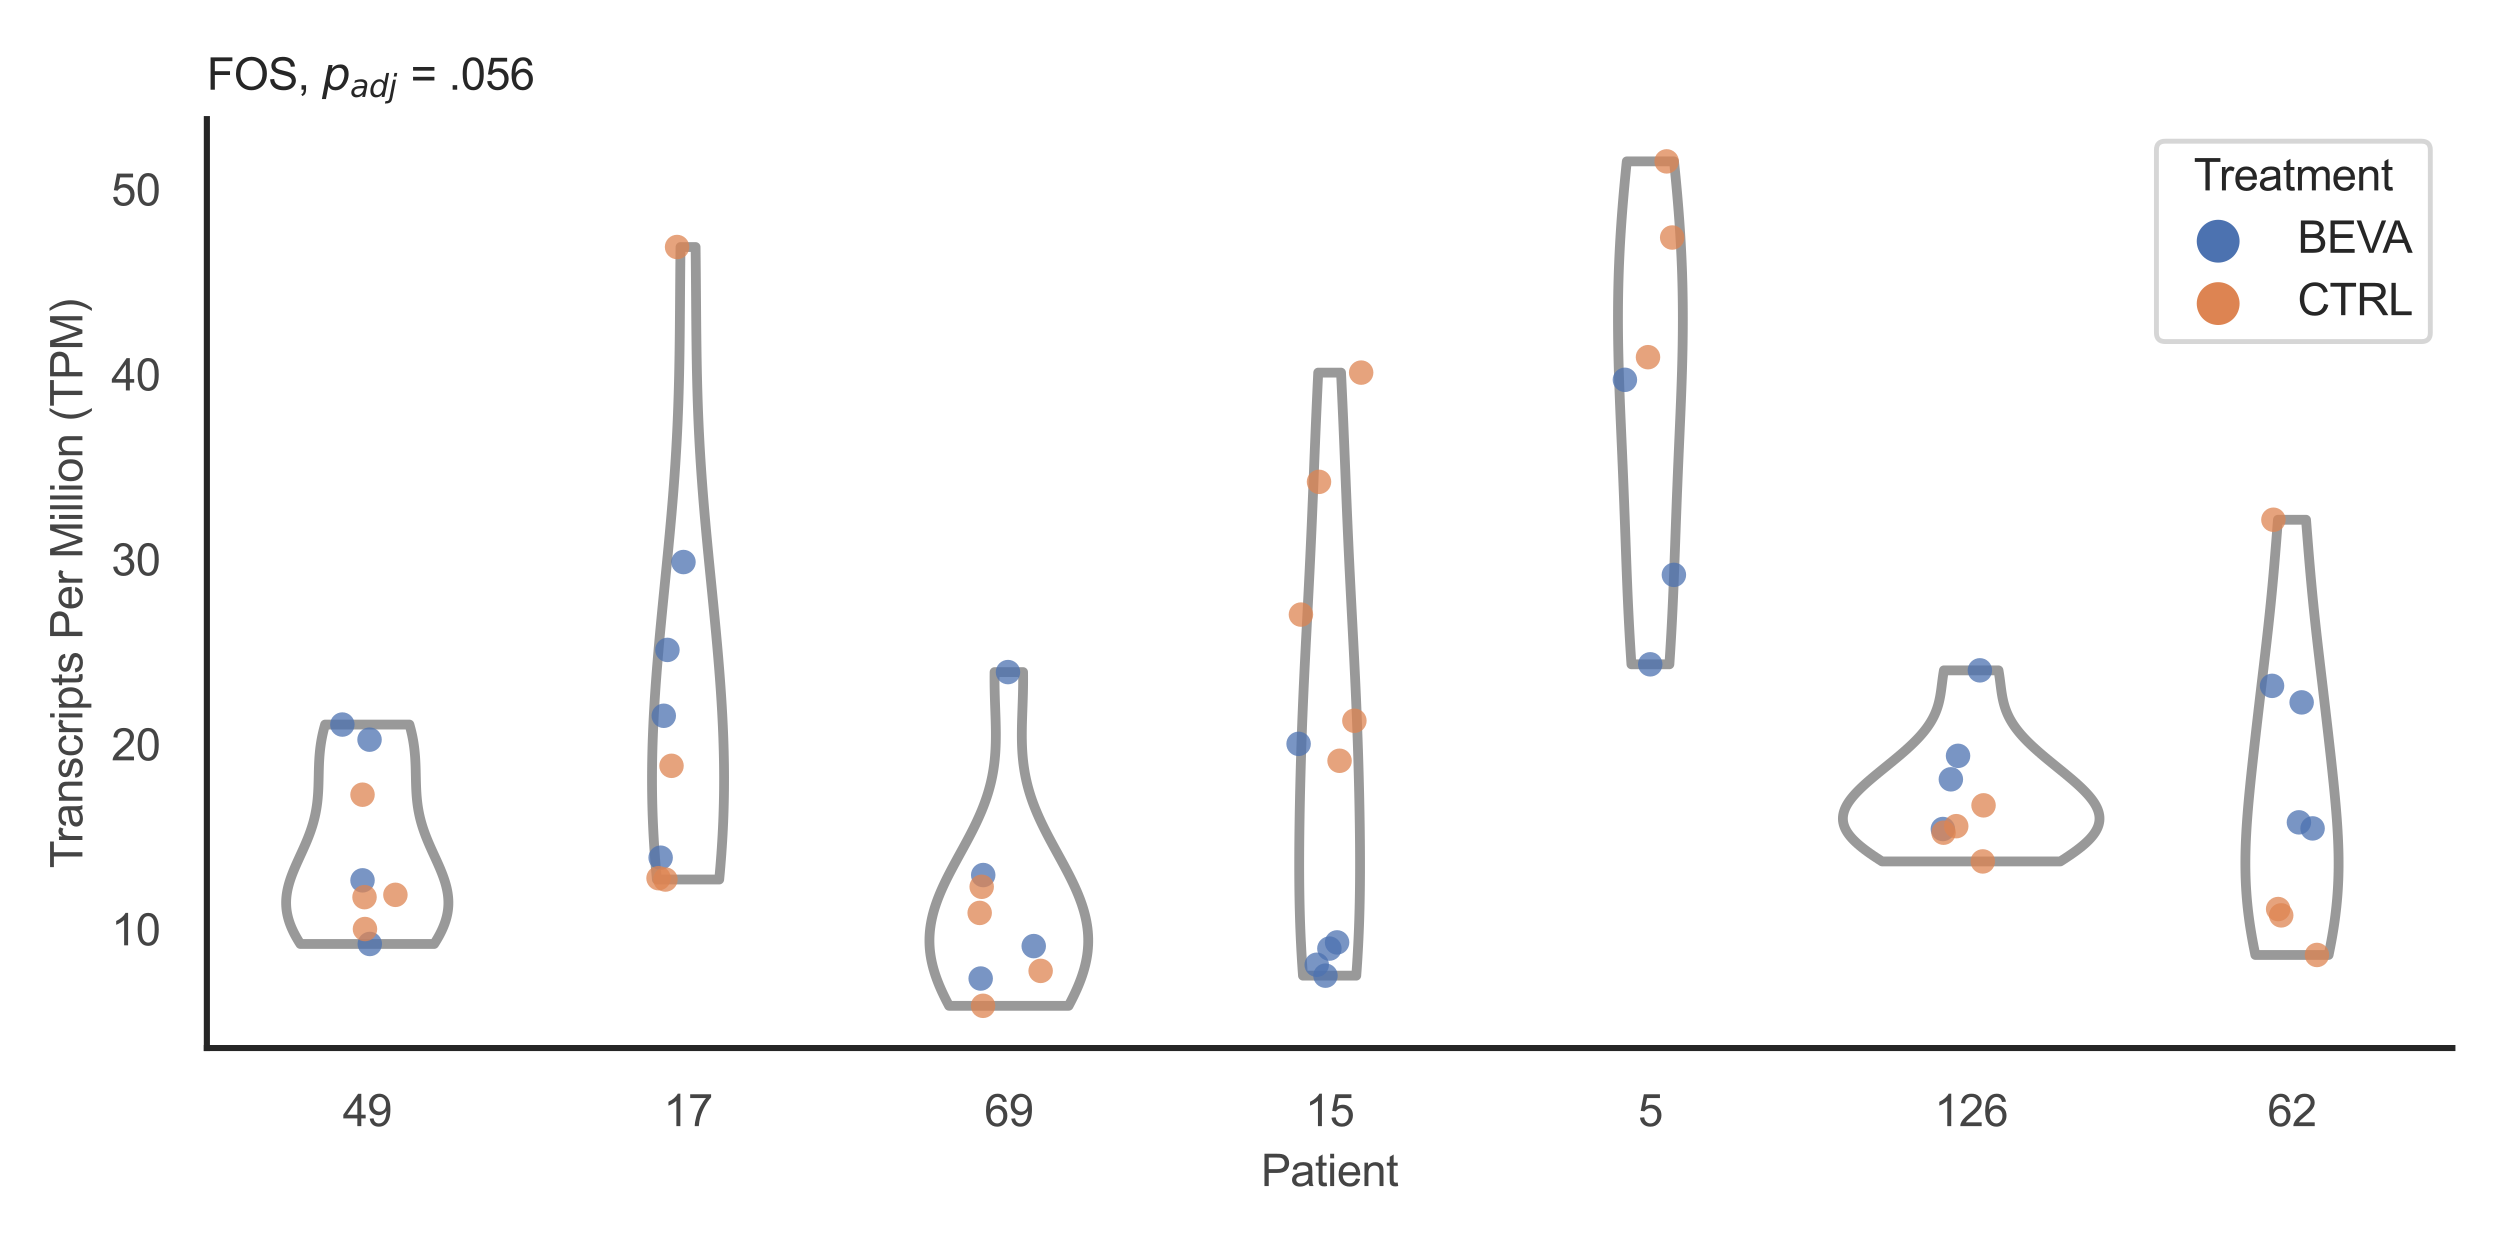 <?xml version="1.0" encoding="utf-8" standalone="no"?>
<!DOCTYPE svg PUBLIC "-//W3C//DTD SVG 1.1//EN"
  "http://www.w3.org/Graphics/SVG/1.1/DTD/svg11.dtd">
<svg xmlns:xlink="http://www.w3.org/1999/xlink" width="510.236pt" height="255.118pt" viewBox="0 0 510.236 255.118" xmlns="http://www.w3.org/2000/svg" version="1.1">
 <defs>
  <style type="text/css">*{stroke-linejoin: round; stroke-linecap: butt}</style>
 </defs>
 <g id="figure_1">
  <g id="patch_1">
   <path d="M 0 255.118 
L 510.236 255.118 
L 510.236 0 
L 0 0 
z
" style="fill: #ffffff"/>
  </g>
  <g id="axes_1">
   <g id="patch_2">
    <path d="M 42.22 213.898 
L 500.516 213.898 
L 500.516 24.32 
L 42.22 24.32 
z
" style="fill: #ffffff"/>
   </g>
   <g id="matplotlib.axis_1">
    <g id="xtick_1">
     <g id="text_1">
      <!-- 49 -->
      <g style="fill: #444444" transform="translate(69.951 229.84)scale(0.09 -0.09)">
       <defs>
        <path id="ArialMT-34" d="M 2069 0 
L 2069 1097 
L 81 1097 
L 81 1613 
L 2172 4581 
L 2631 4581 
L 2631 1613 
L 3250 1613 
L 3250 1097 
L 2631 1097 
L 2631 0 
L 2069 0 
z
M 2069 1613 
L 2069 3678 
L 634 1613 
L 2069 1613 
z
" transform="scale(0.016)"/>
        <path id="ArialMT-39" d="M 350 1059 
L 891 1109 
Q 959 728 1153 556 
Q 1347 384 1650 384 
Q 1909 384 2104 503 
Q 2300 622 2425 820 
Q 2550 1019 2634 1356 
Q 2719 1694 2719 2044 
Q 2719 2081 2716 2156 
Q 2547 1888 2255 1720 
Q 1963 1553 1622 1553 
Q 1053 1553 659 1965 
Q 266 2378 266 3053 
Q 266 3750 677 4175 
Q 1088 4600 1706 4600 
Q 2153 4600 2523 4359 
Q 2894 4119 3086 3673 
Q 3278 3228 3278 2384 
Q 3278 1506 3087 986 
Q 2897 466 2520 194 
Q 2144 -78 1638 -78 
Q 1100 -78 759 220 
Q 419 519 350 1059 
z
M 2653 3081 
Q 2653 3566 2395 3850 
Q 2138 4134 1775 4134 
Q 1400 4134 1122 3828 
Q 844 3522 844 3034 
Q 844 2597 1108 2323 
Q 1372 2050 1759 2050 
Q 2150 2050 2401 2323 
Q 2653 2597 2653 3081 
z
" transform="scale(0.016)"/>
       </defs>
       <use xlink:href="#ArialMT-34"/>
       <use xlink:href="#ArialMT-39" x="55.615"/>
      </g>
     </g>
    </g>
    <g id="xtick_2">
     <g id="text_2">
      <!-- 17 -->
      <g style="fill: #444444" transform="translate(135.421 229.84)scale(0.09 -0.09)">
       <defs>
        <path id="ArialMT-31" d="M 2384 0 
L 1822 0 
L 1822 3584 
Q 1619 3391 1289 3197 
Q 959 3003 697 2906 
L 697 3450 
Q 1169 3672 1522 3987 
Q 1875 4303 2022 4600 
L 2384 4600 
L 2384 0 
z
" transform="scale(0.016)"/>
        <path id="ArialMT-37" d="M 303 3981 
L 303 4522 
L 3269 4522 
L 3269 4084 
Q 2831 3619 2401 2847 
Q 1972 2075 1738 1259 
Q 1569 684 1522 0 
L 944 0 
Q 953 541 1156 1306 
Q 1359 2072 1739 2783 
Q 2119 3494 2547 3981 
L 303 3981 
z
" transform="scale(0.016)"/>
       </defs>
       <use xlink:href="#ArialMT-31"/>
       <use xlink:href="#ArialMT-37" x="55.615"/>
      </g>
     </g>
    </g>
    <g id="xtick_3">
     <g id="text_3">
      <!-- 69 -->
      <g style="fill: #444444" transform="translate(200.892 229.84)scale(0.09 -0.09)">
       <defs>
        <path id="ArialMT-36" d="M 3184 3459 
L 2625 3416 
Q 2550 3747 2413 3897 
Q 2184 4138 1850 4138 
Q 1581 4138 1378 3988 
Q 1113 3794 959 3422 
Q 806 3050 800 2363 
Q 1003 2672 1297 2822 
Q 1591 2972 1913 2972 
Q 2475 2972 2870 2558 
Q 3266 2144 3266 1488 
Q 3266 1056 3080 686 
Q 2894 316 2569 119 
Q 2244 -78 1831 -78 
Q 1128 -78 684 439 
Q 241 956 241 2144 
Q 241 3472 731 4075 
Q 1159 4600 1884 4600 
Q 2425 4600 2770 4297 
Q 3116 3994 3184 3459 
z
M 888 1484 
Q 888 1194 1011 928 
Q 1134 663 1356 523 
Q 1578 384 1822 384 
Q 2178 384 2434 671 
Q 2691 959 2691 1453 
Q 2691 1928 2437 2201 
Q 2184 2475 1800 2475 
Q 1419 2475 1153 2201 
Q 888 1928 888 1484 
z
" transform="scale(0.016)"/>
       </defs>
       <use xlink:href="#ArialMT-36"/>
       <use xlink:href="#ArialMT-39" x="55.615"/>
      </g>
     </g>
    </g>
    <g id="xtick_4">
     <g id="text_4">
      <!-- 15 -->
      <g style="fill: #444444" transform="translate(266.363 229.84)scale(0.09 -0.09)">
       <defs>
        <path id="ArialMT-35" d="M 266 1200 
L 856 1250 
Q 922 819 1161 601 
Q 1400 384 1738 384 
Q 2144 384 2425 690 
Q 2706 997 2706 1503 
Q 2706 1984 2436 2262 
Q 2166 2541 1728 2541 
Q 1456 2541 1237 2417 
Q 1019 2294 894 2097 
L 366 2166 
L 809 4519 
L 3088 4519 
L 3088 3981 
L 1259 3981 
L 1013 2750 
Q 1425 3038 1878 3038 
Q 2478 3038 2890 2622 
Q 3303 2206 3303 1553 
Q 3303 931 2941 478 
Q 2500 -78 1738 -78 
Q 1113 -78 717 272 
Q 322 622 266 1200 
z
" transform="scale(0.016)"/>
       </defs>
       <use xlink:href="#ArialMT-31"/>
       <use xlink:href="#ArialMT-35" x="55.615"/>
      </g>
     </g>
    </g>
    <g id="xtick_5">
     <g id="text_5">
      <!-- 5 -->
      <g style="fill: #444444" transform="translate(334.337 229.84)scale(0.09 -0.09)">
       <use xlink:href="#ArialMT-35"/>
      </g>
     </g>
    </g>
    <g id="xtick_6">
     <g id="text_6">
      <!-- 126 -->
      <g style="fill: #444444" transform="translate(394.803 229.84)scale(0.09 -0.09)">
       <defs>
        <path id="ArialMT-32" d="M 3222 541 
L 3222 0 
L 194 0 
Q 188 203 259 391 
Q 375 700 629 1000 
Q 884 1300 1366 1694 
Q 2113 2306 2375 2664 
Q 2638 3022 2638 3341 
Q 2638 3675 2398 3904 
Q 2159 4134 1775 4134 
Q 1369 4134 1125 3890 
Q 881 3647 878 3216 
L 300 3275 
Q 359 3922 746 4261 
Q 1134 4600 1788 4600 
Q 2447 4600 2831 4234 
Q 3216 3869 3216 3328 
Q 3216 3053 3103 2787 
Q 2991 2522 2730 2228 
Q 2469 1934 1863 1422 
Q 1356 997 1212 845 
Q 1069 694 975 541 
L 3222 541 
z
" transform="scale(0.016)"/>
       </defs>
       <use xlink:href="#ArialMT-31"/>
       <use xlink:href="#ArialMT-32" x="55.615"/>
       <use xlink:href="#ArialMT-36" x="111.23"/>
      </g>
     </g>
    </g>
    <g id="xtick_7">
     <g id="text_7">
      <!-- 62 -->
      <g style="fill: #444444" transform="translate(462.776 229.84)scale(0.09 -0.09)">
       <use xlink:href="#ArialMT-36"/>
       <use xlink:href="#ArialMT-32" x="55.615"/>
      </g>
     </g>
    </g>
    <g id="text_8">
     <!-- Patient -->
     <g style="fill: #444444" transform="translate(257.359 242.071)scale(0.09 -0.09)">
      <defs>
       <path id="ArialMT-50" d="M 494 0 
L 494 4581 
L 2222 4581 
Q 2678 4581 2919 4538 
Q 3256 4481 3484 4323 
Q 3713 4166 3852 3881 
Q 3991 3597 3991 3256 
Q 3991 2672 3619 2267 
Q 3247 1863 2275 1863 
L 1100 1863 
L 1100 0 
L 494 0 
z
M 1100 2403 
L 2284 2403 
Q 2872 2403 3119 2622 
Q 3366 2841 3366 3238 
Q 3366 3525 3220 3729 
Q 3075 3934 2838 4000 
Q 2684 4041 2272 4041 
L 1100 4041 
L 1100 2403 
z
" transform="scale(0.016)"/>
       <path id="ArialMT-61" d="M 2588 409 
Q 2275 144 1986 34 
Q 1697 -75 1366 -75 
Q 819 -75 525 192 
Q 231 459 231 875 
Q 231 1119 342 1320 
Q 453 1522 633 1644 
Q 813 1766 1038 1828 
Q 1203 1872 1538 1913 
Q 2219 1994 2541 2106 
Q 2544 2222 2544 2253 
Q 2544 2597 2384 2738 
Q 2169 2928 1744 2928 
Q 1347 2928 1158 2789 
Q 969 2650 878 2297 
L 328 2372 
Q 403 2725 575 2942 
Q 747 3159 1072 3276 
Q 1397 3394 1825 3394 
Q 2250 3394 2515 3294 
Q 2781 3194 2906 3042 
Q 3031 2891 3081 2659 
Q 3109 2516 3109 2141 
L 3109 1391 
Q 3109 606 3145 398 
Q 3181 191 3288 0 
L 2700 0 
Q 2613 175 2588 409 
z
M 2541 1666 
Q 2234 1541 1622 1453 
Q 1275 1403 1131 1340 
Q 988 1278 909 1158 
Q 831 1038 831 891 
Q 831 666 1001 516 
Q 1172 366 1500 366 
Q 1825 366 2078 508 
Q 2331 650 2450 897 
Q 2541 1088 2541 1459 
L 2541 1666 
z
" transform="scale(0.016)"/>
       <path id="ArialMT-74" d="M 1650 503 
L 1731 6 
Q 1494 -44 1306 -44 
Q 1000 -44 831 53 
Q 663 150 594 308 
Q 525 466 525 972 
L 525 2881 
L 113 2881 
L 113 3319 
L 525 3319 
L 525 4141 
L 1084 4478 
L 1084 3319 
L 1650 3319 
L 1650 2881 
L 1084 2881 
L 1084 941 
Q 1084 700 1114 631 
Q 1144 563 1211 522 
Q 1278 481 1403 481 
Q 1497 481 1650 503 
z
" transform="scale(0.016)"/>
       <path id="ArialMT-69" d="M 425 3934 
L 425 4581 
L 988 4581 
L 988 3934 
L 425 3934 
z
M 425 0 
L 425 3319 
L 988 3319 
L 988 0 
L 425 0 
z
" transform="scale(0.016)"/>
       <path id="ArialMT-65" d="M 2694 1069 
L 3275 997 
Q 3138 488 2766 206 
Q 2394 -75 1816 -75 
Q 1088 -75 661 373 
Q 234 822 234 1631 
Q 234 2469 665 2931 
Q 1097 3394 1784 3394 
Q 2450 3394 2872 2941 
Q 3294 2488 3294 1666 
Q 3294 1616 3291 1516 
L 816 1516 
Q 847 969 1125 678 
Q 1403 388 1819 388 
Q 2128 388 2347 550 
Q 2566 713 2694 1069 
z
M 847 1978 
L 2700 1978 
Q 2663 2397 2488 2606 
Q 2219 2931 1791 2931 
Q 1403 2931 1139 2672 
Q 875 2413 847 1978 
z
" transform="scale(0.016)"/>
       <path id="ArialMT-6e" d="M 422 0 
L 422 3319 
L 928 3319 
L 928 2847 
Q 1294 3394 1984 3394 
Q 2284 3394 2536 3286 
Q 2788 3178 2913 3003 
Q 3038 2828 3088 2588 
Q 3119 2431 3119 2041 
L 3119 0 
L 2556 0 
L 2556 2019 
Q 2556 2363 2490 2533 
Q 2425 2703 2258 2804 
Q 2091 2906 1866 2906 
Q 1506 2906 1245 2678 
Q 984 2450 984 1813 
L 984 0 
L 422 0 
z
" transform="scale(0.016)"/>
      </defs>
      <use xlink:href="#ArialMT-50"/>
      <use xlink:href="#ArialMT-61" x="66.699"/>
      <use xlink:href="#ArialMT-74" x="122.314"/>
      <use xlink:href="#ArialMT-69" x="150.098"/>
      <use xlink:href="#ArialMT-65" x="172.314"/>
      <use xlink:href="#ArialMT-6e" x="227.93"/>
      <use xlink:href="#ArialMT-74" x="283.545"/>
     </g>
    </g>
   </g>
   <g id="matplotlib.axis_2">
    <g id="ytick_1">
     <g id="text_9">
      <!-- 10 -->
      <g style="fill: #444444" transform="translate(22.71 192.936)scale(0.09 -0.09)">
       <defs>
        <path id="ArialMT-30" d="M 266 2259 
Q 266 3072 433 3567 
Q 600 4063 929 4331 
Q 1259 4600 1759 4600 
Q 2128 4600 2406 4451 
Q 2684 4303 2865 4023 
Q 3047 3744 3150 3342 
Q 3253 2941 3253 2259 
Q 3253 1453 3087 958 
Q 2922 463 2592 192 
Q 2263 -78 1759 -78 
Q 1097 -78 719 397 
Q 266 969 266 2259 
z
M 844 2259 
Q 844 1131 1108 757 
Q 1372 384 1759 384 
Q 2147 384 2411 759 
Q 2675 1134 2675 2259 
Q 2675 3391 2411 3762 
Q 2147 4134 1753 4134 
Q 1366 4134 1134 3806 
Q 844 3388 844 2259 
z
" transform="scale(0.016)"/>
       </defs>
       <use xlink:href="#ArialMT-31"/>
       <use xlink:href="#ArialMT-30" x="55.615"/>
      </g>
     </g>
    </g>
    <g id="ytick_2">
     <g id="text_10">
      <!-- 20 -->
      <g style="fill: #444444" transform="translate(22.71 155.186)scale(0.09 -0.09)">
       <use xlink:href="#ArialMT-32"/>
       <use xlink:href="#ArialMT-30" x="55.615"/>
      </g>
     </g>
    </g>
    <g id="ytick_3">
     <g id="text_11">
      <!-- 30 -->
      <g style="fill: #444444" transform="translate(22.71 117.436)scale(0.09 -0.09)">
       <defs>
        <path id="ArialMT-33" d="M 269 1209 
L 831 1284 
Q 928 806 1161 595 
Q 1394 384 1728 384 
Q 2125 384 2398 659 
Q 2672 934 2672 1341 
Q 2672 1728 2419 1979 
Q 2166 2231 1775 2231 
Q 1616 2231 1378 2169 
L 1441 2663 
Q 1497 2656 1531 2656 
Q 1891 2656 2178 2843 
Q 2466 3031 2466 3422 
Q 2466 3731 2256 3934 
Q 2047 4138 1716 4138 
Q 1388 4138 1169 3931 
Q 950 3725 888 3313 
L 325 3413 
Q 428 3978 793 4289 
Q 1159 4600 1703 4600 
Q 2078 4600 2393 4439 
Q 2709 4278 2876 4000 
Q 3044 3722 3044 3409 
Q 3044 3113 2884 2869 
Q 2725 2625 2413 2481 
Q 2819 2388 3044 2092 
Q 3269 1797 3269 1353 
Q 3269 753 2831 336 
Q 2394 -81 1725 -81 
Q 1122 -81 723 278 
Q 325 638 269 1209 
z
" transform="scale(0.016)"/>
       </defs>
       <use xlink:href="#ArialMT-33"/>
       <use xlink:href="#ArialMT-30" x="55.615"/>
      </g>
     </g>
    </g>
    <g id="ytick_4">
     <g id="text_12">
      <!-- 40 -->
      <g style="fill: #444444" transform="translate(22.71 79.686)scale(0.09 -0.09)">
       <use xlink:href="#ArialMT-34"/>
       <use xlink:href="#ArialMT-30" x="55.615"/>
      </g>
     </g>
    </g>
    <g id="ytick_5">
     <g id="text_13">
      <!-- 50 -->
      <g style="fill: #444444" transform="translate(22.71 41.937)scale(0.09 -0.09)">
       <use xlink:href="#ArialMT-35"/>
       <use xlink:href="#ArialMT-30" x="55.615"/>
      </g>
     </g>
    </g>
    <g id="text_14">
     <!-- Transcripts Per Million (TPM) -->
     <g style="fill: #444444" transform="translate(16.816 177.194)rotate(-90)scale(0.09 -0.09)">
      <defs>
       <path id="ArialMT-54" d="M 1659 0 
L 1659 4041 
L 150 4041 
L 150 4581 
L 3781 4581 
L 3781 4041 
L 2266 4041 
L 2266 0 
L 1659 0 
z
" transform="scale(0.016)"/>
       <path id="ArialMT-72" d="M 416 0 
L 416 3319 
L 922 3319 
L 922 2816 
Q 1116 3169 1280 3281 
Q 1444 3394 1641 3394 
Q 1925 3394 2219 3213 
L 2025 2691 
Q 1819 2813 1613 2813 
Q 1428 2813 1281 2702 
Q 1134 2591 1072 2394 
Q 978 2094 978 1738 
L 978 0 
L 416 0 
z
" transform="scale(0.016)"/>
       <path id="ArialMT-73" d="M 197 991 
L 753 1078 
Q 800 744 1014 566 
Q 1228 388 1613 388 
Q 2000 388 2187 545 
Q 2375 703 2375 916 
Q 2375 1106 2209 1216 
Q 2094 1291 1634 1406 
Q 1016 1563 777 1677 
Q 538 1791 414 1992 
Q 291 2194 291 2438 
Q 291 2659 392 2848 
Q 494 3038 669 3163 
Q 800 3259 1026 3326 
Q 1253 3394 1513 3394 
Q 1903 3394 2198 3281 
Q 2494 3169 2634 2976 
Q 2775 2784 2828 2463 
L 2278 2388 
Q 2241 2644 2061 2787 
Q 1881 2931 1553 2931 
Q 1166 2931 1000 2803 
Q 834 2675 834 2503 
Q 834 2394 903 2306 
Q 972 2216 1119 2156 
Q 1203 2125 1616 2013 
Q 2213 1853 2448 1751 
Q 2684 1650 2818 1456 
Q 2953 1263 2953 975 
Q 2953 694 2789 445 
Q 2625 197 2315 61 
Q 2006 -75 1616 -75 
Q 969 -75 630 194 
Q 291 463 197 991 
z
" transform="scale(0.016)"/>
       <path id="ArialMT-63" d="M 2588 1216 
L 3141 1144 
Q 3050 572 2676 248 
Q 2303 -75 1759 -75 
Q 1078 -75 664 370 
Q 250 816 250 1647 
Q 250 2184 428 2587 
Q 606 2991 970 3192 
Q 1334 3394 1763 3394 
Q 2303 3394 2647 3120 
Q 2991 2847 3088 2344 
L 2541 2259 
Q 2463 2594 2264 2762 
Q 2066 2931 1784 2931 
Q 1359 2931 1093 2626 
Q 828 2322 828 1663 
Q 828 994 1084 691 
Q 1341 388 1753 388 
Q 2084 388 2306 591 
Q 2528 794 2588 1216 
z
" transform="scale(0.016)"/>
       <path id="ArialMT-70" d="M 422 -1272 
L 422 3319 
L 934 3319 
L 934 2888 
Q 1116 3141 1344 3267 
Q 1572 3394 1897 3394 
Q 2322 3394 2647 3175 
Q 2972 2956 3137 2557 
Q 3303 2159 3303 1684 
Q 3303 1175 3120 767 
Q 2938 359 2589 142 
Q 2241 -75 1856 -75 
Q 1575 -75 1351 44 
Q 1128 163 984 344 
L 984 -1272 
L 422 -1272 
z
M 931 1641 
Q 931 1000 1190 694 
Q 1450 388 1819 388 
Q 2194 388 2461 705 
Q 2728 1022 2728 1688 
Q 2728 2322 2467 2637 
Q 2206 2953 1844 2953 
Q 1484 2953 1207 2617 
Q 931 2281 931 1641 
z
" transform="scale(0.016)"/>
       <path id="ArialMT-20" transform="scale(0.016)"/>
       <path id="ArialMT-4d" d="M 475 0 
L 475 4581 
L 1388 4581 
L 2472 1338 
Q 2622 884 2691 659 
Q 2769 909 2934 1394 
L 4031 4581 
L 4847 4581 
L 4847 0 
L 4263 0 
L 4263 3834 
L 2931 0 
L 2384 0 
L 1059 3900 
L 1059 0 
L 475 0 
z
" transform="scale(0.016)"/>
       <path id="ArialMT-6c" d="M 409 0 
L 409 4581 
L 972 4581 
L 972 0 
L 409 0 
z
" transform="scale(0.016)"/>
       <path id="ArialMT-6f" d="M 213 1659 
Q 213 2581 725 3025 
Q 1153 3394 1769 3394 
Q 2453 3394 2887 2945 
Q 3322 2497 3322 1706 
Q 3322 1066 3130 698 
Q 2938 331 2570 128 
Q 2203 -75 1769 -75 
Q 1072 -75 642 372 
Q 213 819 213 1659 
z
M 791 1659 
Q 791 1022 1069 705 
Q 1347 388 1769 388 
Q 2188 388 2466 706 
Q 2744 1025 2744 1678 
Q 2744 2294 2464 2611 
Q 2184 2928 1769 2928 
Q 1347 2928 1069 2612 
Q 791 2297 791 1659 
z
" transform="scale(0.016)"/>
       <path id="ArialMT-28" d="M 1497 -1347 
Q 1031 -759 709 28 
Q 388 816 388 1659 
Q 388 2403 628 3084 
Q 909 3875 1497 4659 
L 1900 4659 
Q 1522 4009 1400 3731 
Q 1209 3300 1100 2831 
Q 966 2247 966 1656 
Q 966 153 1900 -1347 
L 1497 -1347 
z
" transform="scale(0.016)"/>
       <path id="ArialMT-29" d="M 791 -1347 
L 388 -1347 
Q 1322 153 1322 1656 
Q 1322 2244 1188 2822 
Q 1081 3291 891 3722 
Q 769 4003 388 4659 
L 791 4659 
Q 1378 3875 1659 3084 
Q 1900 2403 1900 1659 
Q 1900 816 1576 28 
Q 1253 -759 791 -1347 
z
" transform="scale(0.016)"/>
      </defs>
      <use xlink:href="#ArialMT-54"/>
      <use xlink:href="#ArialMT-72" x="57.334"/>
      <use xlink:href="#ArialMT-61" x="90.635"/>
      <use xlink:href="#ArialMT-6e" x="146.25"/>
      <use xlink:href="#ArialMT-73" x="201.865"/>
      <use xlink:href="#ArialMT-63" x="251.865"/>
      <use xlink:href="#ArialMT-72" x="301.865"/>
      <use xlink:href="#ArialMT-69" x="335.166"/>
      <use xlink:href="#ArialMT-70" x="357.383"/>
      <use xlink:href="#ArialMT-74" x="412.998"/>
      <use xlink:href="#ArialMT-73" x="440.781"/>
      <use xlink:href="#ArialMT-20" x="490.781"/>
      <use xlink:href="#ArialMT-50" x="518.564"/>
      <use xlink:href="#ArialMT-65" x="585.264"/>
      <use xlink:href="#ArialMT-72" x="640.879"/>
      <use xlink:href="#ArialMT-20" x="674.18"/>
      <use xlink:href="#ArialMT-4d" x="701.963"/>
      <use xlink:href="#ArialMT-69" x="785.264"/>
      <use xlink:href="#ArialMT-6c" x="807.48"/>
      <use xlink:href="#ArialMT-6c" x="829.697"/>
      <use xlink:href="#ArialMT-69" x="851.914"/>
      <use xlink:href="#ArialMT-6f" x="874.131"/>
      <use xlink:href="#ArialMT-6e" x="929.746"/>
      <use xlink:href="#ArialMT-20" x="985.361"/>
      <use xlink:href="#ArialMT-28" x="1013.145"/>
      <use xlink:href="#ArialMT-54" x="1046.445"/>
      <use xlink:href="#ArialMT-50" x="1107.529"/>
      <use xlink:href="#ArialMT-4d" x="1174.229"/>
      <use xlink:href="#ArialMT-29" x="1257.529"/>
     </g>
    </g>
   </g>
   <g id="PolyCollection_1">
    <defs>
     <path id="m19285da338" d="M 88.61 -62.458 
L 61.301 -62.458 
L 61.015 -62.91 
L 60.741 -63.363 
L 60.479 -63.815 
L 60.23 -64.267 
L 59.994 -64.72 
L 59.773 -65.172 
L 59.567 -65.625 
L 59.376 -66.077 
L 59.201 -66.529 
L 59.042 -66.982 
L 58.9 -67.434 
L 58.776 -67.886 
L 58.669 -68.339 
L 58.579 -68.791 
L 58.507 -69.243 
L 58.453 -69.696 
L 58.417 -70.148 
L 58.398 -70.6 
L 58.396 -71.053 
L 58.412 -71.505 
L 58.444 -71.957 
L 58.492 -72.41 
L 58.556 -72.862 
L 58.635 -73.314 
L 58.729 -73.767 
L 58.837 -74.219 
L 58.957 -74.671 
L 59.09 -75.124 
L 59.235 -75.576 
L 59.39 -76.028 
L 59.555 -76.481 
L 59.728 -76.933 
L 59.909 -77.386 
L 60.097 -77.838 
L 60.291 -78.29 
L 60.489 -78.743 
L 60.691 -79.195 
L 60.896 -79.647 
L 61.102 -80.1 
L 61.309 -80.552 
L 61.516 -81.004 
L 61.722 -81.457 
L 61.926 -81.909 
L 62.127 -82.361 
L 62.325 -82.814 
L 62.518 -83.266 
L 62.706 -83.718 
L 62.888 -84.171 
L 63.065 -84.623 
L 63.234 -85.075 
L 63.396 -85.528 
L 63.55 -85.98 
L 63.697 -86.432 
L 63.835 -86.885 
L 63.965 -87.337 
L 64.086 -87.79 
L 64.199 -88.242 
L 64.303 -88.694 
L 64.399 -89.147 
L 64.486 -89.599 
L 64.565 -90.051 
L 64.636 -90.504 
L 64.7 -90.956 
L 64.756 -91.408 
L 64.806 -91.861 
L 64.849 -92.313 
L 64.886 -92.765 
L 64.917 -93.218 
L 64.944 -93.67 
L 64.966 -94.122 
L 64.985 -94.575 
L 65 -95.027 
L 65.013 -95.479 
L 65.025 -95.932 
L 65.035 -96.384 
L 65.045 -96.836 
L 65.055 -97.289 
L 65.065 -97.741 
L 65.077 -98.193 
L 65.091 -98.646 
L 65.108 -99.098 
L 65.128 -99.551 
L 65.152 -100.003 
L 65.18 -100.455 
L 65.213 -100.908 
L 65.251 -101.36 
L 65.294 -101.812 
L 65.344 -102.265 
L 65.4 -102.717 
L 65.463 -103.169 
L 65.532 -103.622 
L 65.609 -104.074 
L 65.693 -104.526 
L 65.784 -104.979 
L 65.883 -105.431 
L 65.989 -105.883 
L 66.102 -106.336 
L 66.223 -106.788 
L 66.351 -107.24 
L 83.56 -107.24 
L 83.56 -107.24 
L 83.688 -106.788 
L 83.809 -106.336 
L 83.922 -105.883 
L 84.028 -105.431 
L 84.127 -104.979 
L 84.218 -104.526 
L 84.302 -104.074 
L 84.379 -103.622 
L 84.448 -103.169 
L 84.511 -102.717 
L 84.567 -102.265 
L 84.616 -101.812 
L 84.66 -101.36 
L 84.698 -100.908 
L 84.731 -100.455 
L 84.759 -100.003 
L 84.783 -99.551 
L 84.803 -99.098 
L 84.82 -98.646 
L 84.834 -98.193 
L 84.846 -97.741 
L 84.856 -97.289 
L 84.866 -96.836 
L 84.876 -96.384 
L 84.886 -95.932 
L 84.897 -95.479 
L 84.911 -95.027 
L 84.926 -94.575 
L 84.945 -94.122 
L 84.967 -93.67 
L 84.994 -93.218 
L 85.025 -92.765 
L 85.062 -92.313 
L 85.105 -91.861 
L 85.155 -91.408 
L 85.211 -90.956 
L 85.274 -90.504 
L 85.346 -90.051 
L 85.425 -89.599 
L 85.512 -89.147 
L 85.608 -88.694 
L 85.712 -88.242 
L 85.825 -87.79 
L 85.946 -87.337 
L 86.076 -86.885 
L 86.214 -86.432 
L 86.361 -85.98 
L 86.515 -85.528 
L 86.677 -85.075 
L 86.846 -84.623 
L 87.022 -84.171 
L 87.205 -83.718 
L 87.393 -83.266 
L 87.586 -82.814 
L 87.784 -82.361 
L 87.985 -81.909 
L 88.189 -81.457 
L 88.394 -81.004 
L 88.602 -80.552 
L 88.809 -80.1 
L 89.015 -79.647 
L 89.22 -79.195 
L 89.422 -78.743 
L 89.62 -78.29 
L 89.814 -77.838 
L 90.002 -77.386 
L 90.183 -76.933 
L 90.356 -76.481 
L 90.521 -76.028 
L 90.676 -75.576 
L 90.821 -75.124 
L 90.954 -74.671 
L 91.074 -74.219 
L 91.182 -73.767 
L 91.276 -73.314 
L 91.355 -72.862 
L 91.419 -72.41 
L 91.467 -71.957 
L 91.499 -71.505 
L 91.515 -71.053 
L 91.513 -70.6 
L 91.494 -70.148 
L 91.458 -69.696 
L 91.404 -69.243 
L 91.332 -68.791 
L 91.242 -68.339 
L 91.135 -67.886 
L 91.01 -67.434 
L 90.869 -66.982 
L 90.71 -66.529 
L 90.535 -66.077 
L 90.344 -65.625 
L 90.138 -65.172 
L 89.916 -64.72 
L 89.681 -64.267 
L 89.432 -63.815 
L 89.17 -63.363 
L 88.896 -62.91 
L 88.61 -62.458 
z
" style="stroke: #999999; stroke-width: 2"/>
    </defs>
    <g clip-path="url(#p8dc47cffb0)">
     <use xlink:href="#m19285da338" x="0" y="255.118" style="fill: #ffffff; stroke: #999999; stroke-width: 2"/>
    </g>
   </g>
   <g id="PolyCollection_2">
    <defs>
     <path id="ma062fd1592" d="M 146.788 -75.612 
L 134.065 -75.612 
L 133.945 -76.916 
L 133.832 -78.219 
L 133.726 -79.523 
L 133.628 -80.827 
L 133.537 -82.131 
L 133.454 -83.435 
L 133.38 -84.739 
L 133.313 -86.043 
L 133.254 -87.347 
L 133.203 -88.651 
L 133.161 -89.955 
L 133.127 -91.259 
L 133.102 -92.563 
L 133.084 -93.867 
L 133.074 -95.171 
L 133.073 -96.475 
L 133.079 -97.779 
L 133.093 -99.083 
L 133.115 -100.387 
L 133.143 -101.691 
L 133.179 -102.995 
L 133.222 -104.299 
L 133.272 -105.603 
L 133.328 -106.906 
L 133.39 -108.21 
L 133.458 -109.514 
L 133.532 -110.818 
L 133.611 -112.122 
L 133.695 -113.426 
L 133.784 -114.73 
L 133.878 -116.034 
L 133.977 -117.338 
L 134.079 -118.642 
L 134.185 -119.946 
L 134.295 -121.25 
L 134.408 -122.554 
L 134.524 -123.858 
L 134.642 -125.162 
L 134.763 -126.466 
L 134.887 -127.77 
L 135.012 -129.074 
L 135.138 -130.378 
L 135.266 -131.682 
L 135.395 -132.986 
L 135.524 -134.29 
L 135.654 -135.593 
L 135.784 -136.897 
L 135.913 -138.201 
L 136.043 -139.505 
L 136.171 -140.809 
L 136.299 -142.113 
L 136.425 -143.417 
L 136.549 -144.721 
L 136.672 -146.025 
L 136.792 -147.329 
L 136.91 -148.633 
L 137.026 -149.937 
L 137.138 -151.241 
L 137.247 -152.545 
L 137.354 -153.849 
L 137.456 -155.153 
L 137.555 -156.457 
L 137.65 -157.761 
L 137.741 -159.065 
L 137.828 -160.369 
L 137.911 -161.673 
L 137.989 -162.977 
L 138.063 -164.28 
L 138.133 -165.584 
L 138.199 -166.888 
L 138.26 -168.192 
L 138.317 -169.496 
L 138.369 -170.8 
L 138.418 -172.104 
L 138.462 -173.408 
L 138.503 -174.712 
L 138.54 -176.016 
L 138.573 -177.32 
L 138.603 -178.624 
L 138.63 -179.928 
L 138.654 -181.232 
L 138.676 -182.536 
L 138.695 -183.84 
L 138.712 -185.144 
L 138.727 -186.448 
L 138.74 -187.752 
L 138.752 -189.056 
L 138.763 -190.36 
L 138.774 -191.664 
L 138.784 -192.967 
L 138.793 -194.271 
L 138.803 -195.575 
L 138.812 -196.879 
L 138.823 -198.183 
L 138.833 -199.487 
L 138.845 -200.791 
L 138.858 -202.095 
L 138.872 -203.399 
L 138.887 -204.703 
L 141.966 -204.703 
L 141.966 -204.703 
L 141.981 -203.399 
L 141.995 -202.095 
L 142.007 -200.791 
L 142.019 -199.487 
L 142.03 -198.183 
L 142.04 -196.879 
L 142.05 -195.575 
L 142.06 -194.271 
L 142.069 -192.967 
L 142.079 -191.664 
L 142.089 -190.36 
L 142.1 -189.056 
L 142.112 -187.752 
L 142.126 -186.448 
L 142.141 -185.144 
L 142.158 -183.84 
L 142.177 -182.536 
L 142.198 -181.232 
L 142.222 -179.928 
L 142.249 -178.624 
L 142.279 -177.32 
L 142.313 -176.016 
L 142.35 -174.712 
L 142.39 -173.408 
L 142.435 -172.104 
L 142.483 -170.8 
L 142.536 -169.496 
L 142.593 -168.192 
L 142.654 -166.888 
L 142.72 -165.584 
L 142.789 -164.28 
L 142.864 -162.977 
L 142.942 -161.673 
L 143.025 -160.369 
L 143.112 -159.065 
L 143.203 -157.761 
L 143.298 -156.457 
L 143.397 -155.153 
L 143.499 -153.849 
L 143.605 -152.545 
L 143.715 -151.241 
L 143.827 -149.937 
L 143.942 -148.633 
L 144.061 -147.329 
L 144.181 -146.025 
L 144.304 -144.721 
L 144.428 -143.417 
L 144.554 -142.113 
L 144.681 -140.809 
L 144.81 -139.505 
L 144.939 -138.201 
L 145.069 -136.897 
L 145.199 -135.593 
L 145.329 -134.29 
L 145.458 -132.986 
L 145.587 -131.682 
L 145.715 -130.378 
L 145.841 -129.074 
L 145.966 -127.77 
L 146.089 -126.466 
L 146.21 -125.162 
L 146.329 -123.858 
L 146.445 -122.554 
L 146.558 -121.25 
L 146.667 -119.946 
L 146.774 -118.642 
L 146.876 -117.338 
L 146.974 -116.034 
L 147.068 -114.73 
L 147.157 -113.426 
L 147.242 -112.122 
L 147.321 -110.818 
L 147.395 -109.514 
L 147.463 -108.21 
L 147.525 -106.906 
L 147.581 -105.603 
L 147.631 -104.299 
L 147.673 -102.995 
L 147.709 -101.691 
L 147.738 -100.387 
L 147.76 -99.083 
L 147.774 -97.779 
L 147.78 -96.475 
L 147.778 -95.171 
L 147.769 -93.867 
L 147.751 -92.563 
L 147.725 -91.259 
L 147.691 -89.955 
L 147.649 -88.651 
L 147.599 -87.347 
L 147.54 -86.043 
L 147.473 -84.739 
L 147.398 -83.435 
L 147.315 -82.131 
L 147.225 -80.827 
L 147.126 -79.523 
L 147.021 -78.219 
L 146.908 -76.916 
L 146.788 -75.612 
z
" style="stroke: #999999; stroke-width: 2"/>
    </defs>
    <g clip-path="url(#p8dc47cffb0)">
     <use xlink:href="#ma062fd1592" x="0" y="255.118" style="fill: #ffffff; stroke: #999999; stroke-width: 2"/>
    </g>
   </g>
   <g id="PolyCollection_3">
    <defs>
     <path id="m26348fd77a" d="M 218.096 -49.837 
L 193.698 -49.837 
L 193.336 -50.525 
L 192.985 -51.213 
L 192.645 -51.901 
L 192.319 -52.589 
L 192.008 -53.277 
L 191.712 -53.965 
L 191.433 -54.653 
L 191.172 -55.341 
L 190.93 -56.029 
L 190.708 -56.717 
L 190.506 -57.405 
L 190.325 -58.093 
L 190.166 -58.781 
L 190.029 -59.469 
L 189.915 -60.157 
L 189.824 -60.845 
L 189.757 -61.533 
L 189.714 -62.221 
L 189.694 -62.909 
L 189.698 -63.597 
L 189.725 -64.285 
L 189.776 -64.973 
L 189.851 -65.661 
L 189.948 -66.349 
L 190.067 -67.037 
L 190.209 -67.725 
L 190.371 -68.413 
L 190.555 -69.101 
L 190.758 -69.789 
L 190.981 -70.477 
L 191.221 -71.165 
L 191.479 -71.853 
L 191.754 -72.541 
L 192.043 -73.229 
L 192.347 -73.917 
L 192.664 -74.605 
L 192.993 -75.293 
L 193.332 -75.981 
L 193.68 -76.669 
L 194.037 -77.357 
L 194.401 -78.045 
L 194.769 -78.733 
L 195.142 -79.421 
L 195.518 -80.11 
L 195.895 -80.798 
L 196.273 -81.486 
L 196.649 -82.174 
L 197.023 -82.862 
L 197.393 -83.55 
L 197.758 -84.238 
L 198.118 -84.926 
L 198.47 -85.614 
L 198.814 -86.302 
L 199.149 -86.99 
L 199.473 -87.678 
L 199.787 -88.366 
L 200.089 -89.054 
L 200.379 -89.742 
L 200.655 -90.43 
L 200.918 -91.118 
L 201.167 -91.806 
L 201.402 -92.494 
L 201.621 -93.182 
L 201.826 -93.87 
L 202.016 -94.558 
L 202.191 -95.246 
L 202.351 -95.934 
L 202.497 -96.622 
L 202.627 -97.31 
L 202.744 -97.998 
L 202.847 -98.686 
L 202.936 -99.374 
L 203.013 -100.062 
L 203.077 -100.75 
L 203.13 -101.438 
L 203.172 -102.126 
L 203.204 -102.814 
L 203.226 -103.502 
L 203.24 -104.19 
L 203.246 -104.878 
L 203.246 -105.566 
L 203.239 -106.254 
L 203.227 -106.942 
L 203.211 -107.63 
L 203.192 -108.318 
L 203.17 -109.006 
L 203.146 -109.694 
L 203.122 -110.382 
L 203.097 -111.07 
L 203.073 -111.758 
L 203.051 -112.446 
L 203.031 -113.134 
L 203.013 -113.822 
L 202.998 -114.51 
L 202.987 -115.198 
L 202.981 -115.886 
L 202.979 -116.574 
L 202.981 -117.262 
L 202.989 -117.95 
L 208.805 -117.95 
L 208.805 -117.95 
L 208.813 -117.262 
L 208.816 -116.574 
L 208.814 -115.886 
L 208.807 -115.198 
L 208.796 -114.51 
L 208.782 -113.822 
L 208.764 -113.134 
L 208.743 -112.446 
L 208.721 -111.758 
L 208.697 -111.07 
L 208.673 -110.382 
L 208.648 -109.694 
L 208.625 -109.006 
L 208.603 -108.318 
L 208.583 -107.63 
L 208.567 -106.942 
L 208.556 -106.254 
L 208.549 -105.566 
L 208.548 -104.878 
L 208.554 -104.19 
L 208.568 -103.502 
L 208.591 -102.814 
L 208.622 -102.126 
L 208.664 -101.438 
L 208.717 -100.75 
L 208.782 -100.062 
L 208.858 -99.374 
L 208.948 -98.686 
L 209.051 -97.998 
L 209.167 -97.31 
L 209.298 -96.622 
L 209.443 -95.934 
L 209.603 -95.246 
L 209.778 -94.558 
L 209.968 -93.87 
L 210.173 -93.182 
L 210.393 -92.494 
L 210.627 -91.806 
L 210.876 -91.118 
L 211.139 -90.43 
L 211.416 -89.742 
L 211.705 -89.054 
L 212.007 -88.366 
L 212.321 -87.678 
L 212.646 -86.99 
L 212.981 -86.302 
L 213.325 -85.614 
L 213.677 -84.926 
L 214.036 -84.238 
L 214.401 -83.55 
L 214.772 -82.862 
L 215.145 -82.174 
L 215.522 -81.486 
L 215.899 -80.798 
L 216.276 -80.11 
L 216.652 -79.421 
L 217.025 -78.733 
L 217.394 -78.045 
L 217.757 -77.357 
L 218.114 -76.669 
L 218.463 -75.981 
L 218.802 -75.293 
L 219.13 -74.605 
L 219.447 -73.917 
L 219.751 -73.229 
L 220.041 -72.541 
L 220.315 -71.853 
L 220.573 -71.165 
L 220.814 -70.477 
L 221.036 -69.789 
L 221.24 -69.101 
L 221.423 -68.413 
L 221.586 -67.725 
L 221.727 -67.037 
L 221.847 -66.349 
L 221.944 -65.661 
L 222.018 -64.973 
L 222.069 -64.285 
L 222.097 -63.597 
L 222.101 -62.909 
L 222.081 -62.221 
L 222.037 -61.533 
L 221.97 -60.845 
L 221.879 -60.157 
L 221.765 -59.469 
L 221.629 -58.781 
L 221.47 -58.093 
L 221.289 -57.405 
L 221.087 -56.717 
L 220.864 -56.029 
L 220.622 -55.341 
L 220.361 -54.653 
L 220.082 -53.965 
L 219.786 -53.277 
L 219.475 -52.589 
L 219.149 -51.901 
L 218.81 -51.213 
L 218.458 -50.525 
L 218.096 -49.837 
z
" style="stroke: #999999; stroke-width: 2"/>
    </defs>
    <g clip-path="url(#p8dc47cffb0)">
     <use xlink:href="#m26348fd77a" x="0" y="255.118" style="fill: #ffffff; stroke: #999999; stroke-width: 2"/>
    </g>
   </g>
   <g id="PolyCollection_4">
    <defs>
     <path id="m1239ffa82c" d="M 276.806 -55.991 
L 265.93 -55.991 
L 265.84 -57.234 
L 265.756 -58.477 
L 265.678 -59.72 
L 265.606 -60.964 
L 265.54 -62.207 
L 265.479 -63.45 
L 265.425 -64.693 
L 265.375 -65.937 
L 265.332 -67.18 
L 265.294 -68.423 
L 265.261 -69.666 
L 265.233 -70.909 
L 265.21 -72.153 
L 265.191 -73.396 
L 265.177 -74.639 
L 265.167 -75.882 
L 265.161 -77.126 
L 265.158 -78.369 
L 265.159 -79.612 
L 265.163 -80.855 
L 265.17 -82.099 
L 265.179 -83.342 
L 265.192 -84.585 
L 265.207 -85.828 
L 265.224 -87.072 
L 265.243 -88.315 
L 265.264 -89.558 
L 265.287 -90.801 
L 265.312 -92.045 
L 265.339 -93.288 
L 265.368 -94.531 
L 265.398 -95.774 
L 265.431 -97.018 
L 265.464 -98.261 
L 265.5 -99.504 
L 265.537 -100.747 
L 265.576 -101.99 
L 265.617 -103.234 
L 265.66 -104.477 
L 265.704 -105.72 
L 265.75 -106.963 
L 265.797 -108.207 
L 265.847 -109.45 
L 265.898 -110.693 
L 265.95 -111.936 
L 266.004 -113.18 
L 266.06 -114.423 
L 266.117 -115.666 
L 266.175 -116.909 
L 266.235 -118.153 
L 266.296 -119.396 
L 266.358 -120.639 
L 266.42 -121.882 
L 266.483 -123.126 
L 266.547 -124.369 
L 266.612 -125.612 
L 266.677 -126.855 
L 266.741 -128.098 
L 266.806 -129.342 
L 266.871 -130.585 
L 266.936 -131.828 
L 267 -133.071 
L 267.064 -134.315 
L 267.127 -135.558 
L 267.189 -136.801 
L 267.251 -138.044 
L 267.312 -139.288 
L 267.372 -140.531 
L 267.431 -141.774 
L 267.489 -143.017 
L 267.546 -144.261 
L 267.603 -145.504 
L 267.658 -146.747 
L 267.713 -147.99 
L 267.766 -149.234 
L 267.819 -150.477 
L 267.871 -151.72 
L 267.923 -152.963 
L 267.974 -154.207 
L 268.025 -155.45 
L 268.075 -156.693 
L 268.125 -157.936 
L 268.175 -159.179 
L 268.225 -160.423 
L 268.275 -161.666 
L 268.326 -162.909 
L 268.377 -164.152 
L 268.428 -165.396 
L 268.48 -166.639 
L 268.532 -167.882 
L 268.585 -169.125 
L 268.639 -170.369 
L 268.694 -171.612 
L 268.75 -172.855 
L 268.806 -174.098 
L 268.863 -175.342 
L 268.921 -176.585 
L 268.981 -177.828 
L 269.04 -179.071 
L 273.696 -179.071 
L 273.696 -179.071 
L 273.756 -177.828 
L 273.815 -176.585 
L 273.873 -175.342 
L 273.93 -174.098 
L 273.987 -172.855 
L 274.042 -171.612 
L 274.097 -170.369 
L 274.151 -169.125 
L 274.204 -167.882 
L 274.256 -166.639 
L 274.308 -165.396 
L 274.359 -164.152 
L 274.41 -162.909 
L 274.461 -161.666 
L 274.511 -160.423 
L 274.561 -159.179 
L 274.611 -157.936 
L 274.661 -156.693 
L 274.712 -155.45 
L 274.762 -154.207 
L 274.813 -152.963 
L 274.865 -151.72 
L 274.917 -150.477 
L 274.97 -149.234 
L 275.024 -147.99 
L 275.078 -146.747 
L 275.134 -145.504 
L 275.19 -144.261 
L 275.247 -143.017 
L 275.305 -141.774 
L 275.364 -140.531 
L 275.424 -139.288 
L 275.485 -138.044 
L 275.547 -136.801 
L 275.609 -135.558 
L 275.672 -134.315 
L 275.736 -133.071 
L 275.8 -131.828 
L 275.865 -130.585 
L 275.93 -129.342 
L 275.995 -128.098 
L 276.06 -126.855 
L 276.124 -125.612 
L 276.189 -124.369 
L 276.253 -123.126 
L 276.316 -121.882 
L 276.379 -120.639 
L 276.44 -119.396 
L 276.501 -118.153 
L 276.561 -116.909 
L 276.619 -115.666 
L 276.676 -114.423 
L 276.732 -113.18 
L 276.786 -111.936 
L 276.839 -110.693 
L 276.89 -109.45 
L 276.939 -108.207 
L 276.986 -106.963 
L 277.032 -105.72 
L 277.077 -104.477 
L 277.119 -103.234 
L 277.16 -101.99 
L 277.199 -100.747 
L 277.236 -99.504 
L 277.272 -98.261 
L 277.306 -97.018 
L 277.338 -95.774 
L 277.368 -94.531 
L 277.397 -93.288 
L 277.424 -92.045 
L 277.449 -90.801 
L 277.472 -89.558 
L 277.493 -88.315 
L 277.513 -87.072 
L 277.53 -85.828 
L 277.544 -84.585 
L 277.557 -83.342 
L 277.567 -82.099 
L 277.573 -80.855 
L 277.577 -79.612 
L 277.578 -78.369 
L 277.576 -77.126 
L 277.569 -75.882 
L 277.559 -74.639 
L 277.545 -73.396 
L 277.526 -72.153 
L 277.503 -70.909 
L 277.475 -69.666 
L 277.442 -68.423 
L 277.404 -67.18 
L 277.361 -65.937 
L 277.312 -64.693 
L 277.257 -63.45 
L 277.196 -62.207 
L 277.13 -60.964 
L 277.058 -59.72 
L 276.98 -58.477 
L 276.896 -57.234 
L 276.806 -55.991 
z
" style="stroke: #999999; stroke-width: 2"/>
    </defs>
    <g clip-path="url(#p8dc47cffb0)">
     <use xlink:href="#m1239ffa82c" x="0" y="255.118" style="fill: #ffffff; stroke: #999999; stroke-width: 2"/>
    </g>
   </g>
   <g id="PolyCollection_5">
    <defs>
     <path id="m94f6b379ba" d="M 340.713 -119.534 
L 332.965 -119.534 
L 332.896 -120.571 
L 332.829 -121.608 
L 332.764 -122.645 
L 332.701 -123.682 
L 332.64 -124.718 
L 332.581 -125.755 
L 332.524 -126.792 
L 332.469 -127.829 
L 332.416 -128.866 
L 332.364 -129.903 
L 332.314 -130.939 
L 332.266 -131.976 
L 332.22 -133.013 
L 332.175 -134.05 
L 332.131 -135.087 
L 332.089 -136.124 
L 332.047 -137.16 
L 332.007 -138.197 
L 331.967 -139.234 
L 331.928 -140.271 
L 331.89 -141.308 
L 331.852 -142.345 
L 331.815 -143.381 
L 331.777 -144.418 
L 331.74 -145.455 
L 331.702 -146.492 
L 331.665 -147.529 
L 331.627 -148.566 
L 331.589 -149.603 
L 331.55 -150.639 
L 331.511 -151.676 
L 331.472 -152.713 
L 331.432 -153.75 
L 331.391 -154.787 
L 331.349 -155.824 
L 331.307 -156.86 
L 331.265 -157.897 
L 331.221 -158.934 
L 331.178 -159.971 
L 331.133 -161.008 
L 331.089 -162.045 
L 331.044 -163.081 
L 330.998 -164.118 
L 330.953 -165.155 
L 330.907 -166.192 
L 330.862 -167.229 
L 330.817 -168.266 
L 330.772 -169.302 
L 330.728 -170.339 
L 330.685 -171.376 
L 330.642 -172.413 
L 330.601 -173.45 
L 330.561 -174.487 
L 330.522 -175.523 
L 330.485 -176.56 
L 330.449 -177.597 
L 330.416 -178.634 
L 330.384 -179.671 
L 330.355 -180.708 
L 330.328 -181.744 
L 330.304 -182.781 
L 330.283 -183.818 
L 330.264 -184.855 
L 330.249 -185.892 
L 330.237 -186.929 
L 330.228 -187.965 
L 330.222 -189.002 
L 330.22 -190.039 
L 330.222 -191.076 
L 330.227 -192.113 
L 330.236 -193.15 
L 330.249 -194.186 
L 330.266 -195.223 
L 330.286 -196.26 
L 330.311 -197.297 
L 330.34 -198.334 
L 330.372 -199.371 
L 330.409 -200.407 
L 330.45 -201.444 
L 330.495 -202.481 
L 330.544 -203.518 
L 330.596 -204.555 
L 330.653 -205.592 
L 330.714 -206.628 
L 330.778 -207.665 
L 330.846 -208.702 
L 330.917 -209.739 
L 330.993 -210.776 
L 331.071 -211.813 
L 331.153 -212.849 
L 331.238 -213.886 
L 331.326 -214.923 
L 331.417 -215.96 
L 331.511 -216.997 
L 331.608 -218.034 
L 331.707 -219.07 
L 331.809 -220.107 
L 331.912 -221.144 
L 332.018 -222.181 
L 341.66 -222.181 
L 341.66 -222.181 
L 341.766 -221.144 
L 341.869 -220.107 
L 341.971 -219.07 
L 342.07 -218.034 
L 342.167 -216.997 
L 342.261 -215.96 
L 342.352 -214.923 
L 342.44 -213.886 
L 342.525 -212.849 
L 342.607 -211.813 
L 342.685 -210.776 
L 342.761 -209.739 
L 342.832 -208.702 
L 342.9 -207.665 
L 342.964 -206.628 
L 343.025 -205.592 
L 343.082 -204.555 
L 343.134 -203.518 
L 343.183 -202.481 
L 343.228 -201.444 
L 343.269 -200.407 
L 343.306 -199.371 
L 343.338 -198.334 
L 343.367 -197.297 
L 343.392 -196.26 
L 343.412 -195.223 
L 343.429 -194.186 
L 343.442 -193.15 
L 343.451 -192.113 
L 343.456 -191.076 
L 343.458 -190.039 
L 343.456 -189.002 
L 343.45 -187.965 
L 343.441 -186.929 
L 343.429 -185.892 
L 343.414 -184.855 
L 343.395 -183.818 
L 343.374 -182.781 
L 343.35 -181.744 
L 343.323 -180.708 
L 343.294 -179.671 
L 343.262 -178.634 
L 343.229 -177.597 
L 343.193 -176.56 
L 343.156 -175.523 
L 343.117 -174.487 
L 343.077 -173.45 
L 343.036 -172.413 
L 342.993 -171.376 
L 342.95 -170.339 
L 342.906 -169.302 
L 342.861 -168.266 
L 342.816 -167.229 
L 342.771 -166.192 
L 342.725 -165.155 
L 342.68 -164.118 
L 342.634 -163.081 
L 342.589 -162.045 
L 342.545 -161.008 
L 342.5 -159.971 
L 342.457 -158.934 
L 342.413 -157.897 
L 342.371 -156.86 
L 342.329 -155.824 
L 342.287 -154.787 
L 342.246 -153.75 
L 342.206 -152.713 
L 342.167 -151.676 
L 342.128 -150.639 
L 342.089 -149.603 
L 342.051 -148.566 
L 342.013 -147.529 
L 341.976 -146.492 
L 341.938 -145.455 
L 341.901 -144.418 
L 341.863 -143.381 
L 341.826 -142.345 
L 341.788 -141.308 
L 341.75 -140.271 
L 341.711 -139.234 
L 341.671 -138.197 
L 341.631 -137.16 
L 341.589 -136.124 
L 341.547 -135.087 
L 341.503 -134.05 
L 341.458 -133.013 
L 341.412 -131.976 
L 341.364 -130.939 
L 341.314 -129.903 
L 341.262 -128.866 
L 341.209 -127.829 
L 341.154 -126.792 
L 341.097 -125.755 
L 341.038 -124.718 
L 340.977 -123.682 
L 340.914 -122.645 
L 340.849 -121.608 
L 340.782 -120.571 
L 340.713 -119.534 
z
" style="stroke: #999999; stroke-width: 2"/>
    </defs>
    <g clip-path="url(#p8dc47cffb0)">
     <use xlink:href="#m94f6b379ba" x="0" y="255.118" style="fill: #ffffff; stroke: #999999; stroke-width: 2"/>
    </g>
   </g>
   <g id="PolyCollection_6">
    <defs>
     <path id="m0501770c40" d="M 420.508 -79.308 
L 384.112 -79.308 
L 383.497 -79.701 
L 382.893 -80.095 
L 382.303 -80.489 
L 381.729 -80.883 
L 381.174 -81.277 
L 380.64 -81.671 
L 380.127 -82.065 
L 379.64 -82.459 
L 379.178 -82.853 
L 378.745 -83.247 
L 378.341 -83.64 
L 377.968 -84.034 
L 377.627 -84.428 
L 377.319 -84.822 
L 377.045 -85.216 
L 376.806 -85.61 
L 376.602 -86.004 
L 376.434 -86.398 
L 376.302 -86.792 
L 376.206 -87.186 
L 376.146 -87.58 
L 376.122 -87.973 
L 376.132 -88.367 
L 376.176 -88.761 
L 376.255 -89.155 
L 376.366 -89.549 
L 376.508 -89.943 
L 376.681 -90.337 
L 376.884 -90.731 
L 377.114 -91.125 
L 377.371 -91.519 
L 377.654 -91.913 
L 377.96 -92.306 
L 378.288 -92.7 
L 378.637 -93.094 
L 379.006 -93.488 
L 379.392 -93.882 
L 379.794 -94.276 
L 380.211 -94.67 
L 380.641 -95.064 
L 381.082 -95.458 
L 381.534 -95.852 
L 381.995 -96.245 
L 382.463 -96.639 
L 382.937 -97.033 
L 383.416 -97.427 
L 383.898 -97.821 
L 384.382 -98.215 
L 384.868 -98.609 
L 385.353 -99.003 
L 385.837 -99.397 
L 386.318 -99.791 
L 386.796 -100.185 
L 387.269 -100.578 
L 387.737 -100.972 
L 388.198 -101.366 
L 388.651 -101.76 
L 389.095 -102.154 
L 389.53 -102.548 
L 389.954 -102.942 
L 390.368 -103.336 
L 390.769 -103.73 
L 391.157 -104.124 
L 391.532 -104.517 
L 391.893 -104.911 
L 392.239 -105.305 
L 392.57 -105.699 
L 392.886 -106.093 
L 393.186 -106.487 
L 393.47 -106.881 
L 393.737 -107.275 
L 393.989 -107.669 
L 394.224 -108.063 
L 394.443 -108.457 
L 394.647 -108.85 
L 394.835 -109.244 
L 395.008 -109.638 
L 395.167 -110.032 
L 395.312 -110.426 
L 395.443 -110.82 
L 395.563 -111.214 
L 395.671 -111.608 
L 395.768 -112.002 
L 395.856 -112.396 
L 395.935 -112.789 
L 396.007 -113.183 
L 396.073 -113.577 
L 396.133 -113.971 
L 396.189 -114.365 
L 396.241 -114.759 
L 396.292 -115.153 
L 396.342 -115.547 
L 396.392 -115.941 
L 396.443 -116.335 
L 396.495 -116.729 
L 396.55 -117.122 
L 396.609 -117.516 
L 396.672 -117.91 
L 396.739 -118.304 
L 407.881 -118.304 
L 407.881 -118.304 
L 407.948 -117.91 
L 408.011 -117.516 
L 408.069 -117.122 
L 408.125 -116.729 
L 408.177 -116.335 
L 408.228 -115.941 
L 408.278 -115.547 
L 408.328 -115.153 
L 408.378 -114.759 
L 408.431 -114.365 
L 408.487 -113.971 
L 408.547 -113.577 
L 408.613 -113.183 
L 408.684 -112.789 
L 408.764 -112.396 
L 408.852 -112.002 
L 408.949 -111.608 
L 409.057 -111.214 
L 409.176 -110.82 
L 409.308 -110.426 
L 409.453 -110.032 
L 409.612 -109.638 
L 409.785 -109.244 
L 409.973 -108.85 
L 410.176 -108.457 
L 410.396 -108.063 
L 410.631 -107.669 
L 410.883 -107.275 
L 411.15 -106.881 
L 411.434 -106.487 
L 411.734 -106.093 
L 412.05 -105.699 
L 412.381 -105.305 
L 412.727 -104.911 
L 413.088 -104.517 
L 413.463 -104.124 
L 413.851 -103.73 
L 414.252 -103.336 
L 414.665 -102.942 
L 415.09 -102.548 
L 415.525 -102.154 
L 415.969 -101.76 
L 416.422 -101.366 
L 416.883 -100.972 
L 417.35 -100.578 
L 417.823 -100.185 
L 418.301 -99.791 
L 418.783 -99.397 
L 419.267 -99.003 
L 419.752 -98.609 
L 420.237 -98.215 
L 420.722 -97.821 
L 421.204 -97.427 
L 421.683 -97.033 
L 422.157 -96.639 
L 422.625 -96.245 
L 423.086 -95.852 
L 423.538 -95.458 
L 423.979 -95.064 
L 424.409 -94.67 
L 424.826 -94.276 
L 425.228 -93.882 
L 425.614 -93.488 
L 425.982 -93.094 
L 426.332 -92.7 
L 426.66 -92.306 
L 426.966 -91.913 
L 427.248 -91.519 
L 427.506 -91.125 
L 427.736 -90.731 
L 427.938 -90.337 
L 428.112 -89.943 
L 428.254 -89.549 
L 428.365 -89.155 
L 428.443 -88.761 
L 428.488 -88.367 
L 428.498 -87.973 
L 428.474 -87.58 
L 428.413 -87.186 
L 428.317 -86.792 
L 428.185 -86.398 
L 428.018 -86.004 
L 427.814 -85.61 
L 427.575 -85.216 
L 427.301 -84.822 
L 426.993 -84.428 
L 426.652 -84.034 
L 426.279 -83.64 
L 425.875 -83.247 
L 425.441 -82.853 
L 424.98 -82.459 
L 424.492 -82.065 
L 423.98 -81.671 
L 423.446 -81.277 
L 422.89 -80.883 
L 422.317 -80.489 
L 421.727 -80.095 
L 421.123 -79.701 
L 420.508 -79.308 
z
" style="stroke: #999999; stroke-width: 2"/>
    </defs>
    <g clip-path="url(#p8dc47cffb0)">
     <use xlink:href="#m0501770c40" x="0" y="255.118" style="fill: #ffffff; stroke: #999999; stroke-width: 2"/>
    </g>
   </g>
   <g id="PolyCollection_7">
    <defs>
     <path id="mfff33c4729" d="M 475.257 -60.216 
L 460.305 -60.216 
L 460.121 -61.113 
L 459.943 -62.011 
L 459.773 -62.908 
L 459.61 -63.805 
L 459.456 -64.702 
L 459.31 -65.599 
L 459.172 -66.497 
L 459.045 -67.394 
L 458.926 -68.291 
L 458.817 -69.188 
L 458.718 -70.086 
L 458.629 -70.983 
L 458.55 -71.88 
L 458.481 -72.777 
L 458.422 -73.674 
L 458.372 -74.572 
L 458.333 -75.469 
L 458.302 -76.366 
L 458.282 -77.263 
L 458.27 -78.161 
L 458.267 -79.058 
L 458.272 -79.955 
L 458.286 -80.852 
L 458.307 -81.749 
L 458.336 -82.647 
L 458.372 -83.544 
L 458.414 -84.441 
L 458.462 -85.338 
L 458.516 -86.235 
L 458.576 -87.133 
L 458.64 -88.03 
L 458.709 -88.927 
L 458.782 -89.824 
L 458.858 -90.722 
L 458.938 -91.619 
L 459.021 -92.516 
L 459.107 -93.413 
L 459.195 -94.31 
L 459.285 -95.208 
L 459.377 -96.105 
L 459.471 -97.002 
L 459.566 -97.899 
L 459.662 -98.797 
L 459.76 -99.694 
L 459.859 -100.591 
L 459.958 -101.488 
L 460.058 -102.385 
L 460.159 -103.283 
L 460.261 -104.18 
L 460.363 -105.077 
L 460.465 -105.974 
L 460.569 -106.872 
L 460.672 -107.769 
L 460.777 -108.666 
L 460.881 -109.563 
L 460.986 -110.46 
L 461.092 -111.358 
L 461.197 -112.255 
L 461.303 -113.152 
L 461.41 -114.049 
L 461.516 -114.947 
L 461.623 -115.844 
L 461.73 -116.741 
L 461.836 -117.638 
L 461.943 -118.535 
L 462.049 -119.433 
L 462.155 -120.33 
L 462.26 -121.227 
L 462.365 -122.124 
L 462.469 -123.022 
L 462.573 -123.919 
L 462.675 -124.816 
L 462.776 -125.713 
L 462.877 -126.61 
L 462.975 -127.508 
L 463.073 -128.405 
L 463.169 -129.302 
L 463.263 -130.199 
L 463.356 -131.097 
L 463.447 -131.994 
L 463.536 -132.891 
L 463.624 -133.788 
L 463.71 -134.685 
L 463.794 -135.583 
L 463.877 -136.48 
L 463.958 -137.377 
L 464.038 -138.274 
L 464.116 -139.172 
L 464.193 -140.069 
L 464.268 -140.966 
L 464.343 -141.863 
L 464.416 -142.76 
L 464.489 -143.658 
L 464.561 -144.555 
L 464.632 -145.452 
L 464.703 -146.349 
L 464.773 -147.247 
L 464.843 -148.144 
L 464.913 -149.041 
L 470.648 -149.041 
L 470.648 -149.041 
L 470.718 -148.144 
L 470.788 -147.247 
L 470.859 -146.349 
L 470.93 -145.452 
L 471.001 -144.555 
L 471.073 -143.658 
L 471.145 -142.76 
L 471.219 -141.863 
L 471.293 -140.966 
L 471.369 -140.069 
L 471.446 -139.172 
L 471.524 -138.274 
L 471.603 -137.377 
L 471.685 -136.48 
L 471.767 -135.583 
L 471.852 -134.685 
L 471.938 -133.788 
L 472.025 -132.891 
L 472.115 -131.994 
L 472.206 -131.097 
L 472.299 -130.199 
L 472.393 -129.302 
L 472.489 -128.405 
L 472.586 -127.508 
L 472.685 -126.61 
L 472.785 -125.713 
L 472.886 -124.816 
L 472.989 -123.919 
L 473.092 -123.022 
L 473.196 -122.124 
L 473.301 -121.227 
L 473.407 -120.33 
L 473.513 -119.433 
L 473.619 -118.535 
L 473.725 -117.638 
L 473.832 -116.741 
L 473.939 -115.844 
L 474.045 -114.947 
L 474.152 -114.049 
L 474.258 -113.152 
L 474.364 -112.255 
L 474.47 -111.358 
L 474.575 -110.46 
L 474.68 -109.563 
L 474.785 -108.666 
L 474.889 -107.769 
L 474.993 -106.872 
L 475.096 -105.974 
L 475.199 -105.077 
L 475.301 -104.18 
L 475.402 -103.283 
L 475.503 -102.385 
L 475.604 -101.488 
L 475.703 -100.591 
L 475.802 -99.694 
L 475.899 -98.797 
L 475.996 -97.899 
L 476.091 -97.002 
L 476.184 -96.105 
L 476.277 -95.208 
L 476.367 -94.31 
L 476.455 -93.413 
L 476.54 -92.516 
L 476.623 -91.619 
L 476.703 -90.722 
L 476.78 -89.824 
L 476.853 -88.927 
L 476.922 -88.03 
L 476.986 -87.133 
L 477.045 -86.235 
L 477.099 -85.338 
L 477.148 -84.441 
L 477.19 -83.544 
L 477.226 -82.647 
L 477.254 -81.749 
L 477.276 -80.852 
L 477.289 -79.955 
L 477.295 -79.058 
L 477.292 -78.161 
L 477.28 -77.263 
L 477.259 -76.366 
L 477.229 -75.469 
L 477.189 -74.572 
L 477.14 -73.674 
L 477.081 -72.777 
L 477.011 -71.88 
L 476.932 -70.983 
L 476.843 -70.086 
L 476.744 -69.188 
L 476.635 -68.291 
L 476.517 -67.394 
L 476.389 -66.497 
L 476.252 -65.599 
L 476.106 -64.702 
L 475.952 -63.805 
L 475.789 -62.908 
L 475.619 -62.011 
L 475.441 -61.113 
L 475.257 -60.216 
z
" style="stroke: #999999; stroke-width: 2"/>
    </defs>
    <g clip-path="url(#p8dc47cffb0)">
     <use xlink:href="#mfff33c4729" x="0" y="255.118" style="fill: #ffffff; stroke: #999999; stroke-width: 2"/>
    </g>
   </g>
   <g id="PathCollection_1"/>
   <g id="PathCollection_2"/>
   <g id="patch_3">
    <path d="M 42.22 213.898 
L 42.22 24.32 
" style="fill: none; stroke: #262626; stroke-width: 1.25; stroke-linejoin: miter; stroke-linecap: square"/>
   </g>
   <g id="patch_4">
    <path d="M 42.22 213.898 
L 500.516 213.898 
" style="fill: none; stroke: #262626; stroke-width: 1.25; stroke-linejoin: miter; stroke-linecap: square"/>
   </g>
   <g id="PathCollection_3">
    <defs>
     <path id="C0_0_52e9535fc7" d="M 0 2.5 
C 0.663 2.5 1.299 2.237 1.768 1.768 
C 2.237 1.299 2.5 0.663 2.5 -0 
C 2.5 -0.663 2.237 -1.299 1.768 -1.768 
C 1.299 -2.237 0.663 -2.5 0 -2.5 
C -0.663 -2.5 -1.299 -2.237 -1.768 -1.768 
C -2.237 -1.299 -2.5 -0.663 -2.5 0 
C -2.5 0.663 -2.237 1.299 -1.768 1.768 
C -1.299 2.237 -0.663 2.5 0 2.5 
z
"/>
    </defs>
    <g clip-path="url(#p8dc47cffb0)">
     <use xlink:href="#C0_0_52e9535fc7" x="73.99" y="179.673" style="fill: #4c72b0; fill-opacity: 0.75"/>
    </g>
    <g clip-path="url(#p8dc47cffb0)">
     <use xlink:href="#C0_0_52e9535fc7" x="69.87" y="147.878" style="fill: #4c72b0; fill-opacity: 0.75"/>
    </g>
    <g clip-path="url(#p8dc47cffb0)">
     <use xlink:href="#C0_0_52e9535fc7" x="75.421" y="150.962" style="fill: #4c72b0; fill-opacity: 0.75"/>
    </g>
    <g clip-path="url(#p8dc47cffb0)">
     <use xlink:href="#C0_0_52e9535fc7" x="75.473" y="192.66" style="fill: #4c72b0; fill-opacity: 0.75"/>
    </g>
    <g clip-path="url(#p8dc47cffb0)">
     <use xlink:href="#C0_0_52e9535fc7" x="74.487" y="189.61" style="fill: #dd8452; fill-opacity: 0.75"/>
    </g>
    <g clip-path="url(#p8dc47cffb0)">
     <use xlink:href="#C0_0_52e9535fc7" x="73.988" y="162.194" style="fill: #dd8452; fill-opacity: 0.75"/>
    </g>
    <g clip-path="url(#p8dc47cffb0)">
     <use xlink:href="#C0_0_52e9535fc7" x="74.397" y="183.105" style="fill: #dd8452; fill-opacity: 0.75"/>
    </g>
    <g clip-path="url(#p8dc47cffb0)">
     <use xlink:href="#C0_0_52e9535fc7" x="80.7" y="182.63" style="fill: #dd8452; fill-opacity: 0.75"/>
    </g>
   </g>
   <g id="PathCollection_4">
    <defs>
     <path id="C1_0_f12c0b26c1" d="M 0 2.5 
C 0.663 2.5 1.299 2.237 1.768 1.768 
C 2.237 1.299 2.5 0.663 2.5 -0 
C 2.5 -0.663 2.237 -1.299 1.768 -1.768 
C 1.299 -2.237 0.663 -2.5 0 -2.5 
C -0.663 -2.5 -1.299 -2.237 -1.768 -1.768 
C -2.237 -1.299 -2.5 -0.663 -2.5 0 
C -2.5 0.663 -2.237 1.299 -1.768 1.768 
C -1.299 2.237 -0.663 2.5 0 2.5 
z
"/>
    </defs>
    <g clip-path="url(#p8dc47cffb0)">
     <use xlink:href="#C1_0_f12c0b26c1" x="139.494" y="114.71" style="fill: #4c72b0; fill-opacity: 0.75"/>
    </g>
    <g clip-path="url(#p8dc47cffb0)">
     <use xlink:href="#C1_0_f12c0b26c1" x="135.471" y="146.087" style="fill: #4c72b0; fill-opacity: 0.75"/>
    </g>
    <g clip-path="url(#p8dc47cffb0)">
     <use xlink:href="#C1_0_f12c0b26c1" x="134.831" y="175.052" style="fill: #4c72b0; fill-opacity: 0.75"/>
    </g>
    <g clip-path="url(#p8dc47cffb0)">
     <use xlink:href="#C1_0_f12c0b26c1" x="136.219" y="132.644" style="fill: #4c72b0; fill-opacity: 0.75"/>
    </g>
    <g clip-path="url(#p8dc47cffb0)">
     <use xlink:href="#C1_0_f12c0b26c1" x="137.052" y="156.299" style="fill: #dd8452; fill-opacity: 0.75"/>
    </g>
    <g clip-path="url(#p8dc47cffb0)">
     <use xlink:href="#C1_0_f12c0b26c1" x="134.404" y="179.234" style="fill: #dd8452; fill-opacity: 0.75"/>
    </g>
    <g clip-path="url(#p8dc47cffb0)">
     <use xlink:href="#C1_0_f12c0b26c1" x="135.809" y="179.507" style="fill: #dd8452; fill-opacity: 0.75"/>
    </g>
    <g clip-path="url(#p8dc47cffb0)">
     <use xlink:href="#C1_0_f12c0b26c1" x="138.188" y="50.415" style="fill: #dd8452; fill-opacity: 0.75"/>
    </g>
   </g>
   <g id="PathCollection_5">
    <defs>
     <path id="C2_0_af96a1f055" d="M 0 2.5 
C 0.663 2.5 1.299 2.237 1.768 1.768 
C 2.237 1.299 2.5 0.663 2.5 -0 
C 2.5 -0.663 2.237 -1.299 1.768 -1.768 
C 1.299 -2.237 0.663 -2.5 0 -2.5 
C -0.663 -2.5 -1.299 -2.237 -1.768 -1.768 
C -2.237 -1.299 -2.5 -0.663 -2.5 0 
C -2.5 0.663 -2.237 1.299 -1.768 1.768 
C -1.299 2.237 -0.663 2.5 0 2.5 
z
"/>
    </defs>
    <g clip-path="url(#p8dc47cffb0)">
     <use xlink:href="#C2_0_af96a1f055" x="200.15" y="199.714" style="fill: #4c72b0; fill-opacity: 0.75"/>
    </g>
    <g clip-path="url(#p8dc47cffb0)">
     <use xlink:href="#C2_0_af96a1f055" x="205.724" y="137.168" style="fill: #4c72b0; fill-opacity: 0.75"/>
    </g>
    <g clip-path="url(#p8dc47cffb0)">
     <use xlink:href="#C2_0_af96a1f055" x="200.669" y="178.593" style="fill: #4c72b0; fill-opacity: 0.75"/>
    </g>
    <g clip-path="url(#p8dc47cffb0)">
     <use xlink:href="#C2_0_af96a1f055" x="210.978" y="193.093" style="fill: #4c72b0; fill-opacity: 0.75"/>
    </g>
    <g clip-path="url(#p8dc47cffb0)">
     <use xlink:href="#C2_0_af96a1f055" x="200.635" y="205.281" style="fill: #dd8452; fill-opacity: 0.75"/>
    </g>
    <g clip-path="url(#p8dc47cffb0)">
     <use xlink:href="#C2_0_af96a1f055" x="212.389" y="198.152" style="fill: #dd8452; fill-opacity: 0.75"/>
    </g>
    <g clip-path="url(#p8dc47cffb0)">
     <use xlink:href="#C2_0_af96a1f055" x="199.946" y="186.32" style="fill: #dd8452; fill-opacity: 0.75"/>
    </g>
    <g clip-path="url(#p8dc47cffb0)">
     <use xlink:href="#C2_0_af96a1f055" x="200.357" y="180.987" style="fill: #dd8452; fill-opacity: 0.75"/>
    </g>
   </g>
   <g id="PathCollection_6">
    <defs>
     <path id="C3_0_5462cacb75" d="M 0 2.5 
C 0.663 2.5 1.299 2.237 1.768 1.768 
C 2.237 1.299 2.5 0.663 2.5 -0 
C 2.5 -0.663 2.237 -1.299 1.768 -1.768 
C 1.299 -2.237 0.663 -2.5 0 -2.5 
C -0.663 -2.5 -1.299 -2.237 -1.768 -1.768 
C -2.237 -1.299 -2.5 -0.663 -2.5 0 
C -2.5 0.663 -2.237 1.299 -1.768 1.768 
C -1.299 2.237 -0.663 2.5 0 2.5 
z
"/>
    </defs>
    <g clip-path="url(#p8dc47cffb0)">
     <use xlink:href="#C3_0_5462cacb75" x="271.32" y="193.601" style="fill: #4c72b0; fill-opacity: 0.75"/>
    </g>
    <g clip-path="url(#p8dc47cffb0)">
     <use xlink:href="#C3_0_5462cacb75" x="272.89" y="192.339" style="fill: #4c72b0; fill-opacity: 0.75"/>
    </g>
    <g clip-path="url(#p8dc47cffb0)">
     <use xlink:href="#C3_0_5462cacb75" x="270.521" y="199.127" style="fill: #4c72b0; fill-opacity: 0.75"/>
    </g>
    <g clip-path="url(#p8dc47cffb0)">
     <use xlink:href="#C3_0_5462cacb75" x="268.738" y="196.9" style="fill: #4c72b0; fill-opacity: 0.75"/>
    </g>
    <g clip-path="url(#p8dc47cffb0)">
     <use xlink:href="#C3_0_5462cacb75" x="265.038" y="151.817" style="fill: #4c72b0; fill-opacity: 0.75"/>
    </g>
    <g clip-path="url(#p8dc47cffb0)">
     <use xlink:href="#C3_0_5462cacb75" x="265.514" y="125.433" style="fill: #dd8452; fill-opacity: 0.75"/>
    </g>
    <g clip-path="url(#p8dc47cffb0)">
     <use xlink:href="#C3_0_5462cacb75" x="273.396" y="155.271" style="fill: #dd8452; fill-opacity: 0.75"/>
    </g>
    <g clip-path="url(#p8dc47cffb0)">
     <use xlink:href="#C3_0_5462cacb75" x="276.423" y="147.101" style="fill: #dd8452; fill-opacity: 0.75"/>
    </g>
    <g clip-path="url(#p8dc47cffb0)">
     <use xlink:href="#C3_0_5462cacb75" x="269.201" y="98.342" style="fill: #dd8452; fill-opacity: 0.75"/>
    </g>
    <g clip-path="url(#p8dc47cffb0)">
     <use xlink:href="#C3_0_5462cacb75" x="277.804" y="76.047" style="fill: #dd8452; fill-opacity: 0.75"/>
    </g>
   </g>
   <g id="PathCollection_7">
    <defs>
     <path id="C4_0_d7795aaae3" d="M 0 2.5 
C 0.663 2.5 1.299 2.237 1.768 1.768 
C 2.237 1.299 2.5 0.663 2.5 -0 
C 2.5 -0.663 2.237 -1.299 1.768 -1.768 
C 1.299 -2.237 0.663 -2.5 0 -2.5 
C -0.663 -2.5 -1.299 -2.237 -1.768 -1.768 
C -2.237 -1.299 -2.5 -0.663 -2.5 0 
C -2.5 0.663 -2.237 1.299 -1.768 1.768 
C -1.299 2.237 -0.663 2.5 0 2.5 
z
"/>
    </defs>
    <g clip-path="url(#p8dc47cffb0)">
     <use xlink:href="#C4_0_d7795aaae3" x="331.633" y="77.517" style="fill: #4c72b0; fill-opacity: 0.75"/>
    </g>
    <g clip-path="url(#p8dc47cffb0)">
     <use xlink:href="#C4_0_d7795aaae3" x="336.8" y="135.584" style="fill: #4c72b0; fill-opacity: 0.75"/>
    </g>
    <g clip-path="url(#p8dc47cffb0)">
     <use xlink:href="#C4_0_d7795aaae3" x="341.632" y="117.326" style="fill: #4c72b0; fill-opacity: 0.75"/>
    </g>
    <g clip-path="url(#p8dc47cffb0)">
     <use xlink:href="#C4_0_d7795aaae3" x="341.285" y="48.477" style="fill: #dd8452; fill-opacity: 0.75"/>
    </g>
    <g clip-path="url(#p8dc47cffb0)">
     <use xlink:href="#C4_0_d7795aaae3" x="340.151" y="32.937" style="fill: #dd8452; fill-opacity: 0.75"/>
    </g>
    <g clip-path="url(#p8dc47cffb0)">
     <use xlink:href="#C4_0_d7795aaae3" x="336.346" y="72.898" style="fill: #dd8452; fill-opacity: 0.75"/>
    </g>
   </g>
   <g id="PathCollection_8">
    <defs>
     <path id="C5_0_73856d7f99" d="M 0 2.5 
C 0.663 2.5 1.299 2.237 1.768 1.768 
C 2.237 1.299 2.5 0.663 2.5 -0 
C 2.5 -0.663 2.237 -1.299 1.768 -1.768 
C 1.299 -2.237 0.663 -2.5 0 -2.5 
C -0.663 -2.5 -1.299 -2.237 -1.768 -1.768 
C -2.237 -1.299 -2.5 -0.663 -2.5 0 
C -2.5 0.663 -2.237 1.299 -1.768 1.768 
C -1.299 2.237 -0.663 2.5 0 2.5 
z
"/>
    </defs>
    <g clip-path="url(#p8dc47cffb0)">
     <use xlink:href="#C5_0_73856d7f99" x="396.528" y="169.197" style="fill: #4c72b0; fill-opacity: 0.75"/>
    </g>
    <g clip-path="url(#p8dc47cffb0)">
     <use xlink:href="#C5_0_73856d7f99" x="404.083" y="136.814" style="fill: #4c72b0; fill-opacity: 0.75"/>
    </g>
    <g clip-path="url(#p8dc47cffb0)">
     <use xlink:href="#C5_0_73856d7f99" x="399.625" y="154.263" style="fill: #4c72b0; fill-opacity: 0.75"/>
    </g>
    <g clip-path="url(#p8dc47cffb0)">
     <use xlink:href="#C5_0_73856d7f99" x="398.159" y="159.056" style="fill: #4c72b0; fill-opacity: 0.75"/>
    </g>
    <g clip-path="url(#p8dc47cffb0)">
     <use xlink:href="#C5_0_73856d7f99" x="404.674" y="175.811" style="fill: #dd8452; fill-opacity: 0.75"/>
    </g>
    <g clip-path="url(#p8dc47cffb0)">
     <use xlink:href="#C5_0_73856d7f99" x="404.83" y="164.366" style="fill: #dd8452; fill-opacity: 0.75"/>
    </g>
    <g clip-path="url(#p8dc47cffb0)">
     <use xlink:href="#C5_0_73856d7f99" x="396.667" y="169.949" style="fill: #dd8452; fill-opacity: 0.75"/>
    </g>
    <g clip-path="url(#p8dc47cffb0)">
     <use xlink:href="#C5_0_73856d7f99" x="399.256" y="168.617" style="fill: #dd8452; fill-opacity: 0.75"/>
    </g>
   </g>
   <g id="PathCollection_9">
    <defs>
     <path id="C6_0_72f27a25e3" d="M 0 2.5 
C 0.663 2.5 1.299 2.237 1.768 1.768 
C 2.237 1.299 2.5 0.663 2.5 -0 
C 2.5 -0.663 2.237 -1.299 1.768 -1.768 
C 1.299 -2.237 0.663 -2.5 0 -2.5 
C -0.663 -2.5 -1.299 -2.237 -1.768 -1.768 
C -2.237 -1.299 -2.5 -0.663 -2.5 0 
C -2.5 0.663 -2.237 1.299 -1.768 1.768 
C -1.299 2.237 -0.663 2.5 0 2.5 
z
"/>
    </defs>
    <g clip-path="url(#p8dc47cffb0)">
     <use xlink:href="#C6_0_72f27a25e3" x="469.198" y="167.836" style="fill: #4c72b0; fill-opacity: 0.75"/>
    </g>
    <g clip-path="url(#p8dc47cffb0)">
     <use xlink:href="#C6_0_72f27a25e3" x="471.987" y="169.074" style="fill: #4c72b0; fill-opacity: 0.75"/>
    </g>
    <g clip-path="url(#p8dc47cffb0)">
     <use xlink:href="#C6_0_72f27a25e3" x="463.713" y="139.979" style="fill: #4c72b0; fill-opacity: 0.75"/>
    </g>
    <g clip-path="url(#p8dc47cffb0)">
     <use xlink:href="#C6_0_72f27a25e3" x="469.753" y="143.353" style="fill: #4c72b0; fill-opacity: 0.75"/>
    </g>
    <g clip-path="url(#p8dc47cffb0)">
     <use xlink:href="#C6_0_72f27a25e3" x="464.955" y="185.534" style="fill: #dd8452; fill-opacity: 0.75"/>
    </g>
    <g clip-path="url(#p8dc47cffb0)">
     <use xlink:href="#C6_0_72f27a25e3" x="465.583" y="186.824" style="fill: #dd8452; fill-opacity: 0.75"/>
    </g>
    <g clip-path="url(#p8dc47cffb0)">
     <use xlink:href="#C6_0_72f27a25e3" x="472.877" y="194.902" style="fill: #dd8452; fill-opacity: 0.75"/>
    </g>
    <g clip-path="url(#p8dc47cffb0)">
     <use xlink:href="#C6_0_72f27a25e3" x="463.991" y="106.077" style="fill: #dd8452; fill-opacity: 0.75"/>
    </g>
   </g>
   <g id="text_15">
    <!-- FOS, $p_{adj}$ = .056 -->
    <g style="fill: #262626" transform="translate(42.22 18.32)scale(0.09 -0.09)">
     <defs>
      <path id="ArialMT-46" d="M 525 0 
L 525 4581 
L 3616 4581 
L 3616 4041 
L 1131 4041 
L 1131 2622 
L 3281 2622 
L 3281 2081 
L 1131 2081 
L 1131 0 
L 525 0 
z
" transform="scale(0.016)"/>
      <path id="ArialMT-4f" d="M 309 2231 
Q 309 3372 921 4017 
Q 1534 4663 2503 4663 
Q 3138 4663 3647 4359 
Q 4156 4056 4423 3514 
Q 4691 2972 4691 2284 
Q 4691 1588 4409 1038 
Q 4128 488 3612 205 
Q 3097 -78 2500 -78 
Q 1853 -78 1343 234 
Q 834 547 571 1087 
Q 309 1628 309 2231 
z
M 934 2222 
Q 934 1394 1379 917 
Q 1825 441 2497 441 
Q 3181 441 3623 922 
Q 4066 1403 4066 2288 
Q 4066 2847 3877 3264 
Q 3688 3681 3323 3911 
Q 2959 4141 2506 4141 
Q 1863 4141 1398 3698 
Q 934 3256 934 2222 
z
" transform="scale(0.016)"/>
      <path id="ArialMT-53" d="M 288 1472 
L 859 1522 
Q 900 1178 1048 958 
Q 1197 738 1509 602 
Q 1822 466 2213 466 
Q 2559 466 2825 569 
Q 3091 672 3220 851 
Q 3350 1031 3350 1244 
Q 3350 1459 3225 1620 
Q 3100 1781 2813 1891 
Q 2628 1963 1997 2114 
Q 1366 2266 1113 2400 
Q 784 2572 623 2826 
Q 463 3081 463 3397 
Q 463 3744 659 4045 
Q 856 4347 1234 4503 
Q 1613 4659 2075 4659 
Q 2584 4659 2973 4495 
Q 3363 4331 3572 4012 
Q 3781 3694 3797 3291 
L 3216 3247 
Q 3169 3681 2898 3903 
Q 2628 4125 2100 4125 
Q 1550 4125 1298 3923 
Q 1047 3722 1047 3438 
Q 1047 3191 1225 3031 
Q 1400 2872 2139 2705 
Q 2878 2538 3153 2413 
Q 3553 2228 3743 1945 
Q 3934 1663 3934 1294 
Q 3934 928 3725 604 
Q 3516 281 3123 101 
Q 2731 -78 2241 -78 
Q 1619 -78 1198 103 
Q 778 284 539 648 
Q 300 1013 288 1472 
z
" transform="scale(0.016)"/>
      <path id="ArialMT-2c" d="M 569 0 
L 569 641 
L 1209 641 
L 1209 0 
Q 1209 -353 1084 -570 
Q 959 -788 688 -906 
L 531 -666 
Q 709 -588 793 -436 
Q 878 -284 888 0 
L 569 0 
z
" transform="scale(0.016)"/>
      <path id="DejaVuSans-Oblique-70" d="M 3175 2156 
Q 3175 2616 2975 2859 
Q 2775 3103 2400 3103 
Q 2144 3103 1911 2972 
Q 1678 2841 1497 2591 
Q 1319 2344 1212 1994 
Q 1106 1644 1106 1300 
Q 1106 863 1306 627 
Q 1506 391 1875 391 
Q 2147 391 2380 519 
Q 2613 647 2778 891 
Q 2956 1147 3065 1494 
Q 3175 1841 3175 2156 
z
M 1394 2969 
Q 1625 3272 1939 3428 
Q 2253 3584 2638 3584 
Q 3175 3584 3472 3232 
Q 3769 2881 3769 2247 
Q 3769 1728 3584 1258 
Q 3400 788 3053 416 
Q 2822 169 2531 39 
Q 2241 -91 1919 -91 
Q 1547 -91 1294 64 
Q 1041 219 916 525 
L 556 -1331 
L -19 -1331 
L 922 3500 
L 1497 3500 
L 1394 2969 
z
" transform="scale(0.016)"/>
      <path id="DejaVuSans-Oblique-61" d="M 3438 1997 
L 3047 0 
L 2472 0 
L 2578 531 
Q 2325 219 2001 64 
Q 1678 -91 1281 -91 
Q 834 -91 548 182 
Q 263 456 263 884 
Q 263 1497 752 1853 
Q 1241 2209 2100 2209 
L 2900 2209 
L 2931 2363 
Q 2938 2388 2941 2417 
Q 2944 2447 2944 2509 
Q 2944 2788 2717 2942 
Q 2491 3097 2081 3097 
Q 1800 3097 1504 3025 
Q 1209 2953 897 2809 
L 997 3341 
Q 1322 3463 1633 3523 
Q 1944 3584 2234 3584 
Q 2853 3584 3176 3315 
Q 3500 3047 3500 2534 
Q 3500 2431 3484 2292 
Q 3469 2153 3438 1997 
z
M 2816 1759 
L 2241 1759 
Q 1534 1759 1195 1570 
Q 856 1381 856 984 
Q 856 709 1029 553 
Q 1203 397 1509 397 
Q 1978 397 2328 733 
Q 2678 1069 2791 1631 
L 2816 1759 
z
" transform="scale(0.016)"/>
      <path id="DejaVuSans-Oblique-64" d="M 2675 525 
Q 2444 222 2128 65 
Q 1813 -91 1428 -91 
Q 903 -91 598 267 
Q 294 625 294 1247 
Q 294 1766 478 2236 
Q 663 2706 1013 3078 
Q 1244 3325 1534 3454 
Q 1825 3584 2144 3584 
Q 2481 3584 2739 3421 
Q 2997 3259 3138 2956 
L 3513 4863 
L 4091 4863 
L 3144 0 
L 2566 0 
L 2675 525 
z
M 891 1350 
Q 891 897 1095 644 
Q 1300 391 1663 391 
Q 1931 391 2161 520 
Q 2391 650 2566 903 
Q 2750 1166 2856 1509 
Q 2963 1853 2963 2188 
Q 2963 2622 2758 2865 
Q 2553 3109 2194 3109 
Q 1922 3109 1687 2981 
Q 1453 2853 1288 2613 
Q 1106 2353 998 2009 
Q 891 1666 891 1350 
z
" transform="scale(0.016)"/>
      <path id="DejaVuSans-Oblique-6a" d="M 928 3500 
L 1503 3500 
L 813 -63 
L 809 -78 
Q 694 -675 544 -897 
Q 403 -1106 132 -1218 
Q -138 -1331 -506 -1331 
L -722 -1331 
L -628 -844 
L -481 -844 
Q -144 -844 -1 -703 
Q 141 -563 238 -63 
L 928 3500 
z
M 1197 4863 
L 1772 4863 
L 1631 4134 
L 1056 4134 
L 1197 4863 
z
" transform="scale(0.016)"/>
      <path id="ArialMT-3d" d="M 3381 2694 
L 356 2694 
L 356 3219 
L 3381 3219 
L 3381 2694 
z
M 3381 1303 
L 356 1303 
L 356 1828 
L 3381 1828 
L 3381 1303 
z
" transform="scale(0.016)"/>
      <path id="ArialMT-2e" d="M 581 0 
L 581 641 
L 1222 641 
L 1222 0 
L 581 0 
z
" transform="scale(0.016)"/>
     </defs>
     <use xlink:href="#ArialMT-46" transform="translate(0 0.141)"/>
     <use xlink:href="#ArialMT-4f" transform="translate(61.084 0.141)"/>
     <use xlink:href="#ArialMT-53" transform="translate(138.867 0.141)"/>
     <use xlink:href="#ArialMT-2c" transform="translate(205.566 0.141)"/>
     <use xlink:href="#ArialMT-20" transform="translate(233.35 0.141)"/>
     <use xlink:href="#DejaVuSans-Oblique-70" transform="translate(261.133 0.141)"/>
     <use xlink:href="#DejaVuSans-Oblique-61" transform="translate(324.609 -16.266)scale(0.7)"/>
     <use xlink:href="#DejaVuSans-Oblique-64" transform="translate(367.505 -16.266)scale(0.7)"/>
     <use xlink:href="#DejaVuSans-Oblique-6a" transform="translate(411.938 -16.266)scale(0.7)"/>
     <use xlink:href="#ArialMT-20" transform="translate(434.121 0.141)"/>
     <use xlink:href="#ArialMT-3d" transform="translate(461.904 0.141)"/>
     <use xlink:href="#ArialMT-20" transform="translate(520.303 0.141)"/>
     <use xlink:href="#ArialMT-2e" transform="translate(548.086 0.141)"/>
     <use xlink:href="#ArialMT-30" transform="translate(575.869 0.141)"/>
     <use xlink:href="#ArialMT-35" transform="translate(631.484 0.141)"/>
     <use xlink:href="#ArialMT-36" transform="translate(687.1 0.141)"/>
    </g>
   </g>
   <g id="legend_1">
    <g id="patch_5">
     <path d="M 441.915 69.712 
L 494.216 69.712 
Q 496.016 69.712 496.016 67.912 
L 496.016 30.62 
Q 496.016 28.82 494.216 28.82 
L 441.915 28.82 
Q 440.115 28.82 440.115 30.62 
L 440.115 67.912 
Q 440.115 69.712 441.915 69.712 
z
" style="fill: #ffffff; opacity: 0.8; stroke: #cccccc; stroke-linejoin: miter"/>
    </g>
    <g id="text_16">
     <!-- Treatment -->
     <g style="fill: #262626" transform="translate(447.729 38.862)scale(0.09 -0.09)">
      <defs>
       <path id="ArialMT-6d" d="M 422 0 
L 422 3319 
L 925 3319 
L 925 2853 
Q 1081 3097 1340 3245 
Q 1600 3394 1931 3394 
Q 2300 3394 2536 3241 
Q 2772 3088 2869 2813 
Q 3263 3394 3894 3394 
Q 4388 3394 4653 3120 
Q 4919 2847 4919 2278 
L 4919 0 
L 4359 0 
L 4359 2091 
Q 4359 2428 4304 2576 
Q 4250 2725 4106 2815 
Q 3963 2906 3769 2906 
Q 3419 2906 3187 2673 
Q 2956 2441 2956 1928 
L 2956 0 
L 2394 0 
L 2394 2156 
Q 2394 2531 2256 2718 
Q 2119 2906 1806 2906 
Q 1569 2906 1367 2781 
Q 1166 2656 1075 2415 
Q 984 2175 984 1722 
L 984 0 
L 422 0 
z
" transform="scale(0.016)"/>
      </defs>
      <use xlink:href="#ArialMT-54"/>
      <use xlink:href="#ArialMT-72" x="57.334"/>
      <use xlink:href="#ArialMT-65" x="90.635"/>
      <use xlink:href="#ArialMT-61" x="146.25"/>
      <use xlink:href="#ArialMT-74" x="201.865"/>
      <use xlink:href="#ArialMT-6d" x="229.648"/>
      <use xlink:href="#ArialMT-65" x="312.949"/>
      <use xlink:href="#ArialMT-6e" x="368.564"/>
      <use xlink:href="#ArialMT-74" x="424.18"/>
     </g>
    </g>
    <g id="PathCollection_10">
     <defs>
      <path id="m0dd40bd465" d="M 0 3.873 
C 1.027 3.873 2.012 3.465 2.739 2.739 
C 3.465 2.012 3.873 1.027 3.873 0 
C 3.873 -1.027 3.465 -2.012 2.739 -2.739 
C 2.012 -3.465 1.027 -3.873 0 -3.873 
C -1.027 -3.873 -2.012 -3.465 -2.739 -2.739 
C -3.465 -2.012 -3.873 -1.027 -3.873 0 
C -3.873 1.027 -3.465 2.012 -2.739 2.739 
C -2.012 3.465 -1.027 3.873 0 3.873 
z
" style="stroke: #4c72b0"/>
     </defs>
     <g>
      <use xlink:href="#m0dd40bd465" x="452.715" y="49.23" style="fill: #4c72b0; stroke: #4c72b0"/>
     </g>
    </g>
    <g id="text_17">
     <!-- BEVA -->
     <g style="fill: #262626" transform="translate(468.915 51.593)scale(0.09 -0.09)">
      <defs>
       <path id="ArialMT-42" d="M 469 0 
L 469 4581 
L 2188 4581 
Q 2713 4581 3030 4442 
Q 3347 4303 3526 4014 
Q 3706 3725 3706 3409 
Q 3706 3116 3547 2856 
Q 3388 2597 3066 2438 
Q 3481 2316 3704 2022 
Q 3928 1728 3928 1328 
Q 3928 1006 3792 729 
Q 3656 453 3456 303 
Q 3256 153 2954 76 
Q 2653 0 2216 0 
L 469 0 
z
M 1075 2656 
L 2066 2656 
Q 2469 2656 2644 2709 
Q 2875 2778 2992 2937 
Q 3109 3097 3109 3338 
Q 3109 3566 3000 3739 
Q 2891 3913 2687 3977 
Q 2484 4041 1991 4041 
L 1075 4041 
L 1075 2656 
z
M 1075 541 
L 2216 541 
Q 2509 541 2628 563 
Q 2838 600 2978 687 
Q 3119 775 3209 942 
Q 3300 1109 3300 1328 
Q 3300 1584 3169 1773 
Q 3038 1963 2805 2039 
Q 2572 2116 2134 2116 
L 1075 2116 
L 1075 541 
z
" transform="scale(0.016)"/>
       <path id="ArialMT-45" d="M 506 0 
L 506 4581 
L 3819 4581 
L 3819 4041 
L 1113 4041 
L 1113 2638 
L 3647 2638 
L 3647 2100 
L 1113 2100 
L 1113 541 
L 3925 541 
L 3925 0 
L 506 0 
z
" transform="scale(0.016)"/>
       <path id="ArialMT-56" d="M 1803 0 
L 28 4581 
L 684 4581 
L 1875 1253 
Q 2019 853 2116 503 
Q 2222 878 2363 1253 
L 3600 4581 
L 4219 4581 
L 2425 0 
L 1803 0 
z
" transform="scale(0.016)"/>
       <path id="ArialMT-41" d="M -9 0 
L 1750 4581 
L 2403 4581 
L 4278 0 
L 3588 0 
L 3053 1388 
L 1138 1388 
L 634 0 
L -9 0 
z
M 1313 1881 
L 2866 1881 
L 2388 3150 
Q 2169 3728 2063 4100 
Q 1975 3659 1816 3225 
L 1313 1881 
z
" transform="scale(0.016)"/>
      </defs>
      <use xlink:href="#ArialMT-42"/>
      <use xlink:href="#ArialMT-45" x="66.699"/>
      <use xlink:href="#ArialMT-56" x="133.398"/>
      <use xlink:href="#ArialMT-41" x="192.723"/>
     </g>
    </g>
    <g id="PathCollection_11">
     <defs>
      <path id="ma50522d5c5" d="M 0 3.873 
C 1.027 3.873 2.012 3.465 2.739 2.739 
C 3.465 2.012 3.873 1.027 3.873 0 
C 3.873 -1.027 3.465 -2.012 2.739 -2.739 
C 2.012 -3.465 1.027 -3.873 0 -3.873 
C -1.027 -3.873 -2.012 -3.465 -2.739 -2.739 
C -3.465 -2.012 -3.873 -1.027 -3.873 0 
C -3.873 1.027 -3.465 2.012 -2.739 2.739 
C -2.012 3.465 -1.027 3.873 0 3.873 
z
" style="stroke: #dd8452"/>
     </defs>
     <g>
      <use xlink:href="#ma50522d5c5" x="452.715" y="61.961" style="fill: #dd8452; stroke: #dd8452"/>
     </g>
    </g>
    <g id="text_18">
     <!-- CTRL -->
     <g style="fill: #262626" transform="translate(468.915 64.324)scale(0.09 -0.09)">
      <defs>
       <path id="ArialMT-43" d="M 3763 1606 
L 4369 1453 
Q 4178 706 3683 314 
Q 3188 -78 2472 -78 
Q 1731 -78 1267 223 
Q 803 525 561 1097 
Q 319 1669 319 2325 
Q 319 3041 592 3573 
Q 866 4106 1370 4382 
Q 1875 4659 2481 4659 
Q 3169 4659 3637 4309 
Q 4106 3959 4291 3325 
L 3694 3184 
Q 3534 3684 3231 3912 
Q 2928 4141 2469 4141 
Q 1941 4141 1586 3887 
Q 1231 3634 1087 3207 
Q 944 2781 944 2328 
Q 944 1744 1114 1308 
Q 1284 872 1643 656 
Q 2003 441 2422 441 
Q 2931 441 3284 734 
Q 3638 1028 3763 1606 
z
" transform="scale(0.016)"/>
       <path id="ArialMT-52" d="M 503 0 
L 503 4581 
L 2534 4581 
Q 3147 4581 3465 4457 
Q 3784 4334 3975 4021 
Q 4166 3709 4166 3331 
Q 4166 2844 3850 2509 
Q 3534 2175 2875 2084 
Q 3116 1969 3241 1856 
Q 3506 1613 3744 1247 
L 4541 0 
L 3778 0 
L 3172 953 
Q 2906 1366 2734 1584 
Q 2563 1803 2427 1890 
Q 2291 1978 2150 2013 
Q 2047 2034 1813 2034 
L 1109 2034 
L 1109 0 
L 503 0 
z
M 1109 2559 
L 2413 2559 
Q 2828 2559 3062 2645 
Q 3297 2731 3419 2920 
Q 3541 3109 3541 3331 
Q 3541 3656 3305 3865 
Q 3069 4075 2559 4075 
L 1109 4075 
L 1109 2559 
z
" transform="scale(0.016)"/>
       <path id="ArialMT-4c" d="M 469 0 
L 469 4581 
L 1075 4581 
L 1075 541 
L 3331 541 
L 3331 0 
L 469 0 
z
" transform="scale(0.016)"/>
      </defs>
      <use xlink:href="#ArialMT-43"/>
      <use xlink:href="#ArialMT-54" x="72.217"/>
      <use xlink:href="#ArialMT-52" x="133.301"/>
      <use xlink:href="#ArialMT-4c" x="205.518"/>
     </g>
    </g>
   </g>
  </g>
 </g>
 <defs>
  <clipPath id="p8dc47cffb0">
   <rect x="42.22" y="24.32" width="458.296" height="189.578"/>
  </clipPath>
 </defs>
</svg>
